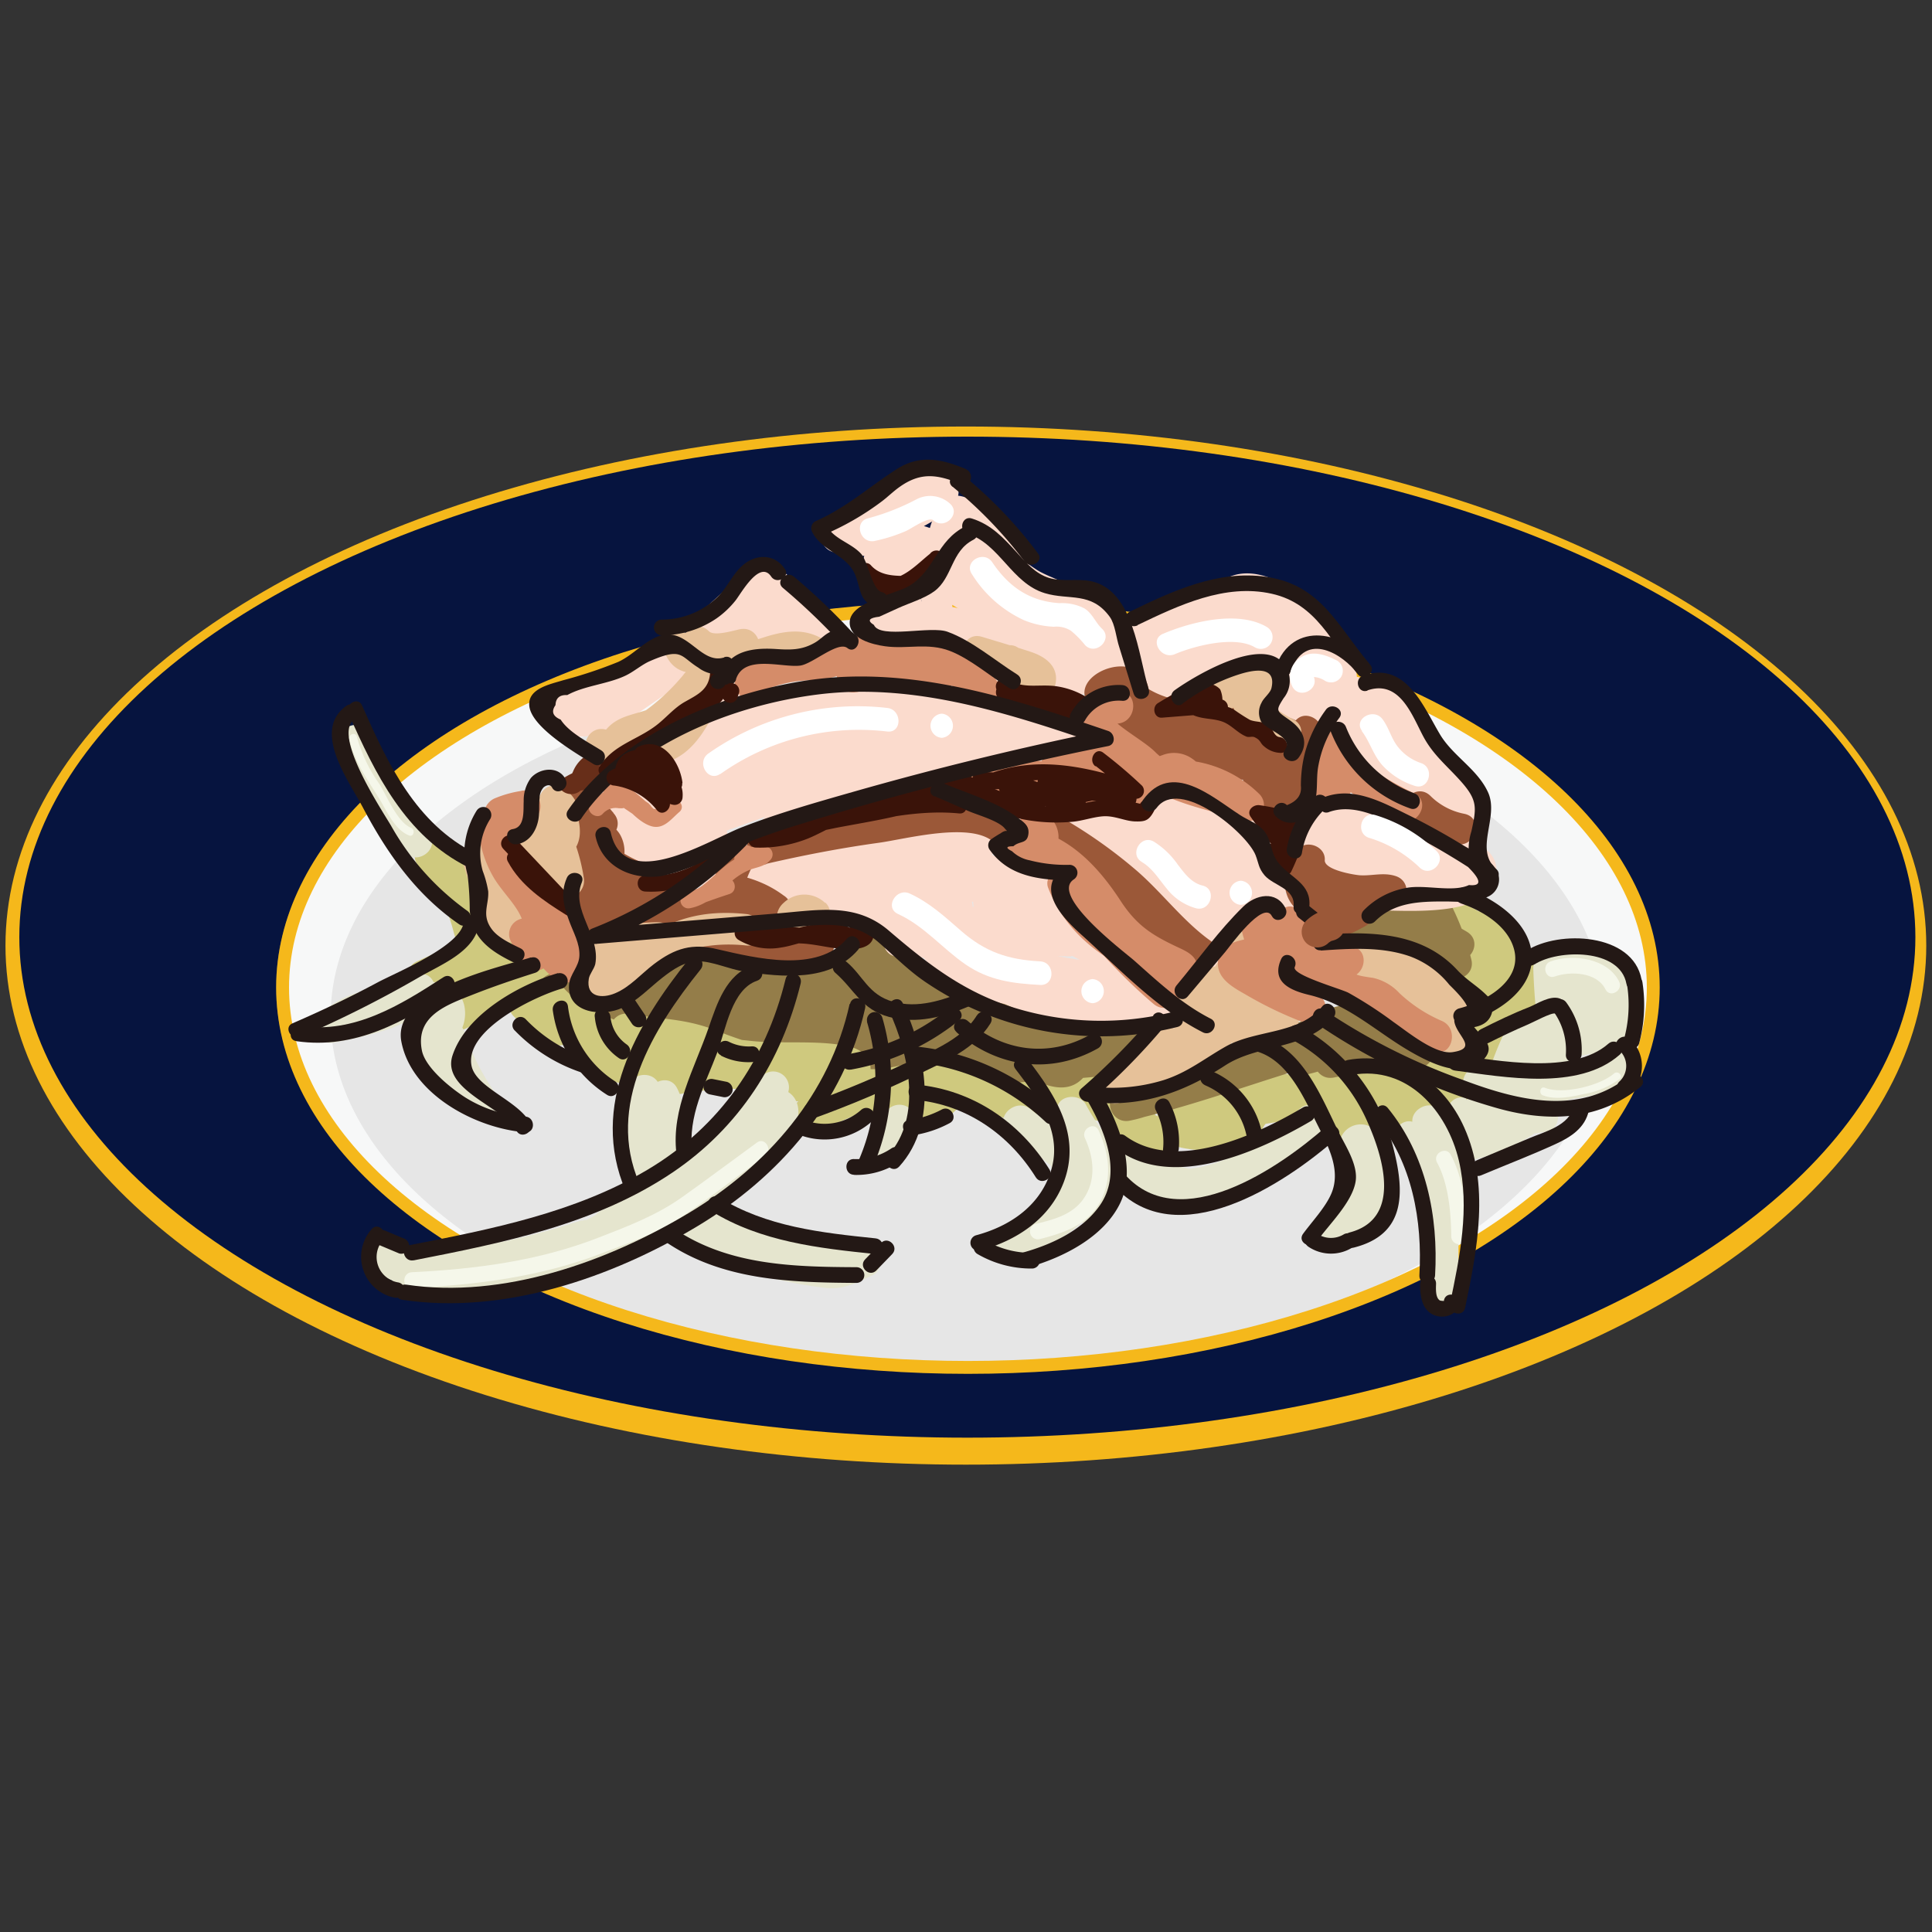 <svg id="圖層_1" data-name="圖層 1" xmlns="http://www.w3.org/2000/svg" viewBox="0 0 300 300"><rect x="0" y="0" width="300" height="300" fill="#333333" stroke="none"/><defs><style>.cls-1{fill:#f5b81b;}.cls-2{fill:#06143f;}.cls-3{fill:#f7f8f8;stroke:#4c4948;}.cls-3,.cls-5{stroke-miterlimit:10;}.cls-4{fill:#e6e6e6;}.cls-5{fill:none;stroke:#f5b81b;stroke-width:2px;}.cls-6{fill:#cfc97e;}.cls-7{fill:#947d49;}.cls-8{fill:#e5e5ce;}.cls-9{fill:#f5f7ea;}.cls-10{fill:#fbdbcd;}.cls-11{fill:#9b5838;}.cls-12{fill:#e6c199;}.cls-13{fill:#d58c69;}.cls-14{fill:#672e19;}.cls-15{fill:#3a1309;}.cls-16{fill:#231815;}.cls-17{fill:#fff;}</style></defs><title>鮪魚03</title><ellipse class="cls-1" cx="149.98" cy="146.83" rx="149.13" ry="80.6"/><ellipse class="cls-2" cx="150.21" cy="145.52" rx="147.21" ry="77.72"/><ellipse class="cls-3" cx="150.24" cy="153.28" rx="106.86" ry="58.69"/><ellipse class="cls-4" cx="150.24" cy="157.89" rx="98.9" ry="54.55"/><ellipse class="cls-5" cx="150.3" cy="153.34" rx="106.42" ry="58.99"/><path class="cls-6" d="M78.41,151.29c.46,4,2.43,7.75,7,6.52a2.49,2.49,0,0,0,1.7-3,31.81,31.81,0,0,1-.66-6.9l-4.55,1.23c.08.11,1.74,3.49,1.24,3.71h2.46l-.66-.41a2.46,2.46,0,0,0-3.67,2.11A9.13,9.13,0,0,0,85.54,162L88,157.76a18.63,18.63,0,0,1-4.83-3.42l-3,3.83c4.31,2.73,10.95,3,13.36,8l2.76-3.59a3.77,3.77,0,0,1-2.81-1.66c-1.84-2-5.43.66-3.83,3,3.72,5.37,9.44,4.16,15,6l1.3-4.71-5.11-1-.65,4.79a52.87,52.87,0,0,0,13.12,0c2.46-.28,3.62-.46,6.1.5a20.45,20.45,0,0,0,4,1.5l.65-4.79a23.79,23.79,0,0,1-6.24-.3l-.65,4.79c4.29-.19,8.42-.31,12.06,2.3l.58-4.46-5.07,2c-2.46,1-2.27,4.73.65,4.79,4.88.11,8.73-4,13.45-3.59l-1.23-4.55-4.54,2.08,2.46,4.21c3.5-2,6.42,2.85,10.18,1.37,1-.39,1.43-1.14,2.13-1.9,1.77-1.92,4.22-2.3,7-1.64l-1.7-1.7q2.08-2-.24-2.3l-1.3,4.71,6.55,2.42c3,1.09,4.22-3.63,1.3-4.71L153,167.25c-3-1.1-4.18,3.58-1.3,4.71s7.46.6,6.24-3.7a2.44,2.44,0,0,0-1.7-1.7,22,22,0,0,0-7.64-.23c-2.33.32-2.55,1.61-4.24,2.57-1.31.74.2,1.5-2.42,0a8.34,8.34,0,0,0-2.55-1.24c-2.28-.49-4.26.46-6.21,1.57-2.78,1.58-.34,5.5,2.46,4.21l4.54-2.08c2.42-1.11.91-4.35-1.23-4.55-5-.46-8.61,3.7-13.45,3.59l.65,4.79,5.07-2a2.48,2.48,0,0,0,.58-4.46c-4.31-3.1-9.4-3.2-14.52-3-2.6.12-3.49,4.28-.65,4.79a30,30,0,0,0,7.54.47c2.57-.17,3.53-4.28.65-4.79-3.69-.65-5.74-2.64-9.73-2.43-5.11.27-9.67.91-14.81.24-2.71-.36-3.34,4.27-.65,4.79l5.11,1a2.44,2.44,0,0,0,1.3-4.71c-3.67-1.18-9.69-.25-12.09-3.72l-3.83,3a9.29,9.29,0,0,0,5,2.91,2.47,2.47,0,0,0,2.76-3.59c-3-6.24-9.82-6.37-15.11-9.71-2.35-1.49-4.93,1.9-3,3.83A22.49,22.49,0,0,0,85.54,162,2.44,2.44,0,0,0,88,157.76l-1.8-3.21-3.67,2.11c6.31,3.93,5.78-7,3.63-10-1.35-1.9-4.52-1.34-4.55,1.23a37.87,37.87,0,0,0,.83,8.2l1.7-3-.86-1.82c-.36-3.08-5.24-3.12-4.88,0Z"/><path class="cls-6" d="M157,171.26c4.11-.35,8.2-.56,12.32-.61l-1.73-4.17a4.12,4.12,0,0,1-3.83.87l1.73,4.17q4.24-.59,1.6-3.12a4.67,4.67,0,0,0-.83,1.34,2.47,2.47,0,0,0,1.46,3.59l8.61,2.26-.58-4.46-.56.4a2.44,2.44,0,0,0-1.21,2.11,3.77,3.77,0,0,0,1.06,2.7c.72.71,1.94.63,2.58,1.25L180,173.5a24.9,24.9,0,0,1-5.11-2c-2.77-1.48-5.2,2.65-2.46,4.21a64.75,64.75,0,0,0,6.07,3.07c2.85,1.26,5.33-2.95,2.46-4.21a64.75,64.75,0,0,1-6.07-3.07l-2.46,4.21a30.63,30.63,0,0,0,6.28,2.53,2.46,2.46,0,0,0,2.37-4.08c-1.06-1-2.15-1-3.32-1.82l1.21,2.11-.09-.79-1.21,2.11.56-.4c1.64-1.16,1.58-3.89-.58-4.46L169,168.63l1.46,3.59c1.1-2.08,3.2-4.81.25-6.65-2.7-1.68-6.68.87-8.69,2.51-1.85,1.52-.1,3.93,1.73,4.17a8.91,8.91,0,0,0,7.28-2.3c1.68-1.38.26-4.19-1.73-4.17-4.12.05-8.22.25-12.32.61-3.11.27-3.13,5.15,0,4.88Z"/><path class="cls-6" d="M185.89,168.79l-4.9,2.26c-2.67,1.23-.66,4.93,1.88,4.46,2.93-.54,5.82-1.18,8.7-1.93L188.82,170,187,171.45c-2.12.8-2.51,4.07,0,4.71l2.05.52V172l-2.79.86c-2.76.85-2,4.51.65,4.79l1.41.15V172.9a43.09,43.09,0,0,0-5.17.53c-2.43.39-2.22,4.17,0,4.71a17.2,17.2,0,0,0,8.74-.23,9.6,9.6,0,0,0,3.07-1.13c1.08-.91,1.16-2.65,2.7-3,3.08-.78,1.75-5.26-1.3-4.71l-2.11-.37.58,4.46c1-.47,3.41-1.73,4.73-1.55l-1.7-1.7c-.56-1.53-2.32-.35-3.34,0-3,1-1.76,5.21,1.3,4.71,2.57-.43,6.29-.84,8.46-2.51,1.42-1.09,1.08-2.32,1.66-3.72l-1.7,1.7c1.76-.63,3.91,4.8,4.27,5.83l4.08-2.37a78.7,78.7,0,0,0-6.87-5.22c-2.35-1.59-4.82,1.88-3,3.83a50.7,50.7,0,0,1,4.92,6c1.79,2.56,6,.12,4.21-2.46a58.82,58.82,0,0,0-5.68-7l-3,3.83a67.3,67.3,0,0,1,5.88,4.46c1.7,1.44,4.95.12,4.08-2.37-1.21-3.48-4.34-10-8.93-9.64-2.3.17-2.47,1.45-3.43,3a2.46,2.46,0,0,0,0,1.3l-.48-.8c-1.63.9-4,1.1-5.83,1.4l1.3,4.71c2.73-.89,8.25-1.87,6.75-6a2.43,2.43,0,0,0-1.7-1.7c-3.06-.42-5.76.71-8.49,2-2.11,1-1.15,3.74.58,4.46a7.55,7.55,0,0,0,4.7.37l-1.3-4.71a7.18,7.18,0,0,0-3.59,2.13,8,8,0,0,1-8.32,2.26v4.71a22.15,22.15,0,0,1,3.87-.36c3.2-.12,3.08-4.56,0-4.88l-1.41-.15.65,4.79,2.79-.86c2.24-.69,2.41-4.09,0-4.71l-2.05-.52v4.71a9,9,0,0,0,4.76-3.69c1.27-1.82-.82-4.08-2.76-3.59-2.88.74-5.78,1.38-8.7,1.93l1.88,4.46,4.9-2.26c2.85-1.32.37-5.53-2.46-4.21Z"/><path class="cls-6" d="M221.38,144.51a6.89,6.89,0,0,1,4.8.68c2,1.25,2.58,4.39-.11,5.21l3.09,2.35c.14-1.32,0-5.11.8-6,2.2-2.26,2.21,3.77.61,4.55l3.59,1.46c-1-3.11-1.72-7.24-4.34-9.45a11.09,11.09,0,0,0-4.45-2c-1.32-.35-2.65-.64-4-.87-2.16-.37-1.78-.74-2.62,1.28l-1.7,1.7c2.48-.4,5.56,3.31,7.19,4.83,2.11,2,5.08,3.35,3.52,6.71a2.47,2.47,0,0,0,2.11,3.67,19.84,19.84,0,0,0,6.87-1.34l-1.88-4.46a19.85,19.85,0,0,1-3.9,2.24l2.76,3.59a8.29,8.29,0,0,1,5.13-4.42l-3-3a7.69,7.69,0,0,1-6.19,4.71c-3.09.56-1.78,5.27,1.3,4.71a12.51,12.51,0,0,0,9.59-8.11c.7-1.73-1.36-3.53-3-3a13.23,13.23,0,0,0-8.05,6.66c-.88,1.67.64,4.47,2.76,3.59a25.7,25.7,0,0,0,5.07-2.73c2.08-1.47.89-5.53-1.88-4.46a14.88,14.88,0,0,1-5.57,1.16L232,157.5c2.38-5.11,1.42-7.69-2.69-11.16-3.38-2.86-7.83-8.63-13-7.63-3.23.63-3,4.39-.49,5.74s6.24.77,9.07,1.85c3.29,1.26,3.54,4.65,4.59,7.79a2.48,2.48,0,0,0,3.59,1.46c4.66-2.26,5.45-12.08,0-14a8.8,8.8,0,0,0-6.77,1.3c-2.28,2-1.67,7.17-2,9.89a2.46,2.46,0,0,0,3.09,2.35c4.58-1.39,8.09-4.93,5.48-9.92-2.44-4.66-7.88-6.29-12.76-5.38-3.08.57-1.78,5.28,1.3,4.71Z"/><path class="cls-6" d="M212.07,168.85l2.37,1.26,2.76-3.59c-1.39-.21-2.73-.46-4.1-.78-2.57-.6-4.49,3.22-1.88,4.46a17.83,17.83,0,0,1,7,5.68c1.06,1.46,4.13,1.73,4.46-.58a19.73,19.73,0,0,0-.2-7.18l-2.35,3.09a4,4,0,0,1,3.26,1.13l.58-4.46-1.84.36,1.3,4.71a9.91,9.91,0,0,0,4.39-3l-3,.38.35.19-1.12-2.76-.06.32,3.59-1.46a17.83,17.83,0,0,1-4.43-2.64l-2.37,4.08c2.67.91,6.95,3.59,9.7,1.91s3.11-5.76,3.79-8.51c.76-3-3.95-4.35-4.71-1.3-.24,1-.48,1.94-.72,2.91,0,.06-.64,3,0,2.59-.66.47-5.83-2-6.72-2.3-2.24-.77-4.25,2.53-2.37,4.08a22.17,22.17,0,0,0,5.41,3.4c1.31.57,3.27.25,3.59-1.46l.06-.32a2.52,2.52,0,0,0-1.12-2.76l-.35-.19a2.5,2.5,0,0,0-3,.38,9.09,9.09,0,0,1-2.23,1.76c-3,.95-1.77,5.31,1.3,4.71l1.84-.36c2.26-.45,2.12-3.34.58-4.46a9.1,9.1,0,0,0-5.72-1.8,2.47,2.47,0,0,0-2.35,3.09A10.36,10.36,0,0,1,218,174l4.46-.58a22.74,22.74,0,0,0-8.79-7.43l-1.88,4.46c1.37.32,2.71.58,4.1.78,1.81.27,4.18-1.66,2.76-3.59a8.3,8.3,0,0,0-6.58-3.67c-3.13-.24-3.12,4.64,0,4.88Z"/><path class="cls-6" d="M74.89,145.07Q69.71,147,64.7,149.31c-2.26,1-1.06,4.57,1.23,4.55A23.34,23.34,0,0,0,78.79,150a2.47,2.47,0,0,0,0-4.21c-.79-.49-2.95-.43-3.4-.85-.23-.21-1.14-4.24-1.47-5.08a35.25,35.25,0,0,0-2-4.64c-.79-1.41-2.35-2.24-3-3.62l-3.34,3.34a5.34,5.34,0,0,1,2.92,2.85c1.32,2.85,5.52.37,4.21-2.46A8.74,8.74,0,0,0,68,130.7,2.46,2.46,0,0,0,64.66,134c.75,1.5,2.17,2.24,3,3.62a31.55,31.55,0,0,1,2.82,7.25c.41,1.3.66,2.77,1.7,3.75,1.25,1.18,2.82.52,4.1,1.31v-4.21A18.53,18.53,0,0,1,65.93,149l1.23,4.55c3-1.37,6-2.62,9-3.75s1.66-5.8-1.3-4.71Z"/><path class="cls-6" d="M74.21,151.64q.54-.25-.08,0a3.68,3.68,0,0,0-.65.21,4.64,4.64,0,0,0-1.57,1,23.78,23.78,0,0,0-2.36,2.92,2.45,2.45,0,0,0,3,3.83,45.18,45.18,0,0,0,4.16-2.26,13.75,13.75,0,0,0,3.56-2.49,2.51,2.51,0,0,0,0-3.45,2.46,2.46,0,0,0-3.45,0,11.7,11.7,0,0,1-3,2c-1.21.72-2.44,1.39-3.71,2l3,3.83a15.7,15.7,0,0,1,2.16-2.77c.64-.41,1.77-.55,2.51-1.29,2.23-2.22-1.22-5.67-3.45-3.45Z"/><path class="cls-7" d="M103.64,150.72a20.3,20.3,0,0,0-4.46,1.46l1.23,2.11,3.22-1.81-1.23-2.11-2.89,1.74L101,154a11.13,11.13,0,0,1,5.07-2.61l-1.38-1.79a11.85,11.85,0,0,1-3.5,4.25c-1.08.84.36,2.74,1.48,1.92a31.22,31.22,0,0,1,5.66-3.32l-1.23-2.11a33.48,33.48,0,0,1-7.51,3.85l.94,2.23c1.8-.84,3.61-1.62,5.47-2.33l-.94-2.23a11.7,11.7,0,0,1-5.41,2.28l.94,2.23a77.79,77.79,0,0,1,7.79-4.62c1.2-.62.35-2.76-.94-2.23l-2.27.93.94,2.23A31.74,31.74,0,0,1,110,151l-.94-2.23-1.55,1.15a1.22,1.22,0,0,0,1.23,2.11l4.3-1.91L111.81,148c-2.63,1.22-5.2,2.52-7.74,3.92-1,.55-.62,2.44.62,2.27l6.69-.9-.32-2.4-7.67,3.16a1.22,1.22,0,0,0,.65,2.35l15.88-3.24-.65-2.35a83.78,83.78,0,0,1-8.61,2.49c-1.53.36-.88,2.68.65,2.35L119,154l-.65-2.35a67.52,67.52,0,0,1-13.84,2l.86,2.08a22.5,22.5,0,0,1,5.19-3.24c1.06-.49.58-2.43-.62-2.27l-1.64.21c-1.51.19-1.61,2.51,0,2.44l6.61-.28-.32-2.4a18.91,18.91,0,0,1-4.3.93c-1.53.2-1.57,2.62,0,2.44l13-1.52-.32-2.4q-6.51,2.32-13.17,4.11a1.22,1.22,0,0,0,.65,2.35l18-4.45-.65-2.35a48.89,48.89,0,0,1-5.64,1.5l.65,2.35A114.23,114.23,0,0,1,134.62,150c1.56-.32.88-2.6-.65-2.35a41.38,41.38,0,0,0-5.66,1.33,1.22,1.22,0,0,0,.65,2.35l5.74-1a1.23,1.23,0,0,0-.32-2.4l-2.06.15.62,2.27c1.55-.73,1.24-.48,2.3-1.82.78-1-.24-2.79-1.48-1.92l-3,2.13c-.87.62-.71,2.42.62,2.27l5.42-.6-.32-2.4-3.08.8c-1.29.34-1.08,2.53.32,2.4l4.09-.4-.62-2.27a11.64,11.64,0,0,1-4.29,1.9l.65,2.35a47.8,47.8,0,0,0,6.7-2.93,1.23,1.23,0,0,0-.29-2.23l-4.49-1.4.54,2,2.08-1.55c1.25-.66.38-2.56-.94-2.23l-1.17.29c-1.31.32-1.07,2.5.32,2.4l1.81-.14L137,145.22a26.66,26.66,0,0,0-1.57,3.62c-.52,1.49,1.84,2.12,2.35.65a14.68,14.68,0,0,1,1.33-3,1.23,1.23,0,0,0-1.05-1.84l-1.81.14.32,2.4,1.17-.29-.94-2.23a6.17,6.17,0,0,0-2.57,1.93,1.23,1.23,0,0,0,.54,2l4.49,1.4-.29-2.23a44,44,0,0,1-6.12,2.68c-1.47.51-.88,2.8.65,2.35a19.2,19.2,0,0,0,4.87-2.14c1-.59.65-2.4-.62-2.27l-4.09.4.32,2.4,3.08-.8c1.29-.33,1.07-2.55-.32-2.4l-5.42.6.62,2.27,3-2.13-1.48-1.92-1.81,1.44a1.23,1.23,0,0,0,.62,2.27l2.06-.15-.32-2.4-5.74,1,.65,2.35a41.38,41.38,0,0,1,5.66-1.33l-.65-2.35a114.23,114.23,0,0,0-11.81,3.08,1.22,1.22,0,0,0,.65,2.35,48.89,48.89,0,0,0,5.64-1.5,1.22,1.22,0,0,0-.65-2.35l-18,4.45.65,2.35q6.67-1.79,13.17-4.11c1.2-.43,1.13-2.57-.32-2.4l-13,1.52v2.44a30.7,30.7,0,0,0,5-1,1.23,1.23,0,0,0-.32-2.4l-6.61.28v2.44l1.64-.21-.62-2.27a26,26,0,0,0-5.68,3.63,1.23,1.23,0,0,0,.86,2.08A70.74,70.74,0,0,0,119,154c1.53-.38.88-2.68-.65-2.35l-7.68,1.66.65,2.35a83.78,83.78,0,0,0,8.61-2.49,1.22,1.22,0,0,0-.65-2.35l-15.88,3.24.65,2.35,7.67-3.16c1.13-.47,1.17-2.6-.32-2.4l-6.69.9.62,2.27c2.54-1.4,5.11-2.7,7.74-3.92,1.43-.66.19-2.74-1.23-2.11l-4.3,1.91,1.23,2.11,1.55-1.15c1-.75.47-2.78-.94-2.23s-3,1.25-4.48,2c-1.22.61-.35,2.76.94,2.23l2.27-.93-.94-2.23a77.79,77.79,0,0,0-7.79,4.62,1.23,1.23,0,0,0,.94,2.23,12.5,12.5,0,0,0,6-2.53c1-.75.47-2.77-.94-2.23-2.05.79-4.06,1.64-6,2.58-1.24.58-.36,2.7.94,2.23a35.84,35.84,0,0,0,8.1-4.1,1.22,1.22,0,0,0-1.23-2.11,31.22,31.22,0,0,0-5.66,3.32l1.48,1.92a12.79,12.79,0,0,0,3.88-4.75,1.24,1.24,0,0,0-1.38-1.79,17.14,17.14,0,0,0-6.15,3.24c-1.09.87.31,2.62,1.48,1.92l2.89-1.74a1.22,1.22,0,0,0-1.23-2.11l-3.22,1.81c-1.4.78-.17,2.73,1.23,2.11a12.59,12.59,0,0,1,3.88-1.21c1.54-.31.89-2.66-.65-2.35Z"/><path class="cls-7" d="M115.09,154c-4.46,1.32-8.79,3-13.11,4.71-2.84,1.15-1.83,5.5,1.3,4.71a153.13,153.13,0,0,1,22.33-4.16l-.65-4.79c-5,1.47-10.14,2.33-15.21,3.45-3.11.68-6.48,1.18-8.91,3.39-1.62,1.48-.3,4.12,1.73,4.17,5.3.13,10.72-1.8,16-2.4l-.65-4.79c-2.81.38-5.49,1.37-8.32,1.59l1.73,4.17c3-3.63,8.85-2.92,12.6-5.61,1.39-1,1.76-3.3,0-4.21a10.16,10.16,0,0,0-5.11-1.09l1.73,4.17c.69-.55,2.57-.43,3.42-.58,2.31-.4,4.59-.92,6.91-1.27l-1.3-4.71c-2.12.85-4.36.76-6.6.93l.65,4.79c3.43-.67,6.9-.88,10.28-1.83,2.55-.72,2.17-5.09-.65-4.79a27.37,27.37,0,0,0-6.3,1.33c-3,1.06-1.76,5.13,1.3,4.71a22.7,22.7,0,0,1,5.94-.45l-1.23-4.55-1.72.92c-2.37.87-2.28,5.15.65,4.79,1.32-.16,2.52-.33,3.83-.57,3.09-.55,1.78-5.24-1.3-4.71l-1,.17,1.3,4.71c1.26-.33,2.49-.72,3.75-1.05L136.09,151a14,14,0,0,1-2.9,1.34l1.3,4.71c2-.82,3.89-1.73,5.81-2.68l-2.46-4.21a30.43,30.43,0,0,0-4.45,2.42c-1.83,1.41-1.39,4.48,1.23,4.55,3,.08,7-1.24,9.73.32l-.49-3.83c-1.45,1.68-6.09.7-7.62-.4v4.21c3.58-2.27,8.73,3.1,12.54.21,1.13-.86,1.83-2.71.49-3.83-2.65-2.23-6.13-2.54-8.78-4.62l-2.37,4.08c4.08,1.26,8.14,2.54,12.12,4.07l1.3-4.71c-4.21-1.37-10.72-3-14.93-.88a2.47,2.47,0,0,0-.88,3.34c2.37,4.25,8.77,4.44,13,4.78,9.54.76,19.07,1.37,28.57,2.57l-.65-4.79c-2.89,1.18-6.25,1.1-9.34,1.54l-11.57,1.68c-6.26.9-12.77.89-18.84,2.8-2.09.66-2.55,4.33,0,4.71,6.54,1,12.93.43,19.48-.15s12.83-.69,19.19-1.72c2.74-.44,2.05-4.84-.65-4.79-14.36.24-28.78,2.06-43.11,2l.65,4.79c6.52-1.6,13.3-.29,19.83-2,2.69-.71,2.09-4.73-.65-4.79-13.89-.31-28.06.38-41.94,1v4.88a123.21,123.21,0,0,0,16.7-2.22c2.76-.58,2-4.73-.65-4.79-6.67-.15-13.27.89-19.92,1l.65,4.79a132.73,132.73,0,0,1,22.81-6.15l-1.3-4.71a51.49,51.49,0,0,0-7.09,2.12,2.44,2.44,0,0,0,1.3,4.71,144.64,144.64,0,0,1,15.09-2.17l-.65-4.79c-3.35,1.36-7.91.84-10.74,3.2-1.63,1.36-.3,4.25,1.73,4.17,5-.21,10-.83,15-1.38l-2.11-3.67c.78-1.1-1.29,0-2,.12-1,.23-2,.41-3,.61a25.12,25.12,0,0,0-5.18,1.42c-2.3,1-1,4.57,1.23,4.55,6.57-.07,12.93-1.76,19.47-2.22l-1.23-4.55c-3.33,1.73-7.09,2.17-10.66,3.18-3,.87-1.76,5.33,1.3,4.71,4.18-.85,8.27-2,12.53-2.42l-.65-4.79c-9.55,1.89-19.26,2.22-29,2.16q-6.7,0-13.41-.22c-2.42-.07-4.83-.16-7.25-.34-1.45-.11-5.49.08-6.57-1.23l.38,3a2.65,2.65,0,0,1,2.07-1.26,2.46,2.46,0,0,0,0-4.71c-2.54-1-5.27-.11-7.91-.09l.65,4.79a97.76,97.76,0,0,1,16.17-2.6l-.65-4.79A28,28,0,0,0,99,155.16c-2.31,1.16-1,4.42,1.23,4.55,3.52.2,6.81-1,10.19-1.83,3.06-.74,1.76-5.4-1.3-4.71a10,10,0,0,1-3.61.52l1.23,4.55,2-1c2.13-.78,2.5-4.08,0-4.71a8,8,0,0,0-3-.31,2.45,2.45,0,0,0-.65,4.79c6,1.86,12.49,1.84,18.73,2.6,6.77.82,13.55.21,20.26,1,6.16.68,10.79,4.23,16.09,6.88,3.17,1.59,6.51,2.39,8.68-1,1.71-2.64-2.51-5.09-4.21-2.46-.21.33-8.82-4.76-9.86-5.17-4.76-1.87-8.93-3.26-14.08-3.29a138.62,138.62,0,0,1-15.93-.72c-6.1-.72-12.48-.72-18.37-2.54l-.65,4.79,1.74.13v-4.71a14.3,14.3,0,0,0-3.17,1.5c-2.22,1.37-1.07,4.27,1.23,4.55a14.07,14.07,0,0,0,4.91-.7l-1.3-4.71c-2.94.71-5.83,1.83-8.89,1.66l1.23,4.55c2.06-1,4.41-1.27,6.65-1.68,2.69-.49,2.09-5-.65-4.79A103.09,103.09,0,0,0,90,155.67c-2.68.67-2.1,4.81.65,4.79,2.11,0,4.6-.88,6.61-.09v-4.71a8.53,8.53,0,0,0-5,3.5,2.5,2.5,0,0,0,.38,3c2.24,2.74,6.81,2.41,10,2.66,5.68.44,11.39.45,17.08.52,11.34.15,22.69-.1,33.85-2.3,2.67-.53,2.1-5-.65-4.79-4.7.42-9.22,1.66-13.83,2.6l1.3,4.71c4-1.14,8.08-1.74,11.82-3.68,2.1-1.09,1.18-4.72-1.23-4.55-6.53.46-12.91,2.15-19.47,2.22l1.23,4.55c3.54-1.54,9.55-.42,12-3.9a2.45,2.45,0,0,0-2.11-3.67c-5,.55-10,1.17-15,1.38l1.73,4.17c.57-.48,2.53-.43,3.21-.55a25.54,25.54,0,0,0,5.37-1.4c2.3-.93,2.35-5.07-.65-4.79a157.12,157.12,0,0,0-16.39,2.35l1.3,4.71a51.45,51.45,0,0,1,7.09-2.12c3.1-.62,1.76-5.24-1.3-4.71a132.71,132.71,0,0,0-22.81,6.15c-2.44.91-2.27,4.86.65,4.79,6.66-.16,13.25-1.2,19.92-1l-.65-4.79a115.74,115.74,0,0,1-15.41,2c-3.11.21-3.16,5,0,4.88,13.88-.59,28.06-1.28,41.94-1l-.65-4.79c-6.5,1.72-13.29.42-19.83,2-2.69.66-2.09,4.79.65,4.79,14.33,0,28.75-1.79,43.11-2l-.65-4.79c-5.92,1-11.93,1-17.89,1.54s-12.12,1.22-18.19.33v4.71c6.05-1.9,12.59-1.89,18.84-2.8L167.76,164c3.5-.5,6.93-.31,10.23-1.67a2.45,2.45,0,0,0-.65-4.79c-8-1-16-1.68-24-2.25-3.05-.22-11.71.36-13.41-2.68l-.88,3.34c2.76-1.38,8.49.5,11.16,1.37,3,1,4.17-3.6,1.3-4.71-4-1.54-8-2.81-12.12-4.07-2.2-.68-4.34,2.54-2.37,4.08,2.67,2.09,6.23,2.48,8.78,4.62l.49-3.83c-1.23.94-5-.79-6.56-1-2.11-.32-4.14-.35-6,.82a2.48,2.48,0,0,0,0,4.21c3.27,2.38,10.67,3,13.53-.36a2.48,2.48,0,0,0-.49-3.83c-3.88-2.19-8-.87-12.2-1l1.23,4.55a30.43,30.43,0,0,1,4.45-2.42c2.79-1.5.33-5.59-2.46-4.21-1.54.76-3.06,1.53-4.65,2.19-2.83,1.17-1.69,5.82,1.3,4.71a15.7,15.7,0,0,0,5.05-2.6c1.94-1.64-.15-4.66-2.37-4.08-1.26.33-2.49.72-3.75,1.05-3.08.82-1.75,5.24,1.3,4.71l1-.17-1.3-4.71-2.53.39.65,4.79a11,11,0,0,0,2.89-1.42c2.13-1.43,1.14-4.26-1.23-4.55s-4.81.28-7.24.62l1.3,4.71a21.25,21.25,0,0,1,5-1.15l-.65-4.79c-3.37.95-6.85,1.16-10.28,1.83-2.68.52-2.1,5,.65,4.79s5.37-.1,7.9-1.11a2.44,2.44,0,0,0-1.3-4.71c-3.7.55-9.42.66-12.48,3.1-1.74,1.38-.21,4.14,1.73,4.17a4.53,4.53,0,0,1,2.65.43v-4.21c-4.23,3-10.06,2-13.58,6.37-1.2,1.47-.59,4.35,1.73,4.17,3.29-.26,6.37-1.32,9.62-1.77,2.7-.37,2.09-5.1-.65-4.79-5.22.59-10.81,2.52-16,2.4l1.73,4.17c1.95-1.78,5.77-1.91,8.24-2.46,4.57-1,9.22-1.79,13.72-3.12,2.53-.75,2.19-5.08-.65-4.79A161.87,161.87,0,0,0,102,158.66l1.3,4.71c4.31-1.75,8.64-3.39,13.11-4.71,3-.89,1.73-5.6-1.3-4.71Z"/><path class="cls-7" d="M209.73,163a5.33,5.33,0,0,1,2.26-2.61c1.87-1.28,1.35-4.65-1.23-4.55a14.57,14.57,0,0,0-5.94,1.46c-2.59,1.19-.71,5.09,1.88,4.46l1.09-.26L205.91,157a16.44,16.44,0,0,1-4.27,1.75l1.88,4.46a26.56,26.56,0,0,1,5-1.54l-1.3-4.71c-5.94,2.4-11.85,5.07-18.09,6.63-5.26,1.31-9.86,4.68-15.07,5.69l1.3,4.71c13.49-3.05,26.23-8.68,39.82-11.36l-1.3-4.71q-8.21,2.46-16.57,4.3l1.3,4.71a53.26,53.26,0,0,1,10.73-2.61l-.65-4.79q-4.56,1-9.05,2.28c-3,.85-1.76,5.45,1.3,4.71a53.42,53.42,0,0,1,6.24-1.18l-.65-4.79a32,32,0,0,1-5.33,1.67l2.37,4.08c3.18-2.71,9.32-2.4,8-8.12l-3,3a55.59,55.59,0,0,1,6.25,2.05v-4.71l-2.54.55c-2.25.49-2.41,4.35,0,4.71l2.47.37.65-4.79-2,.26c-2.05.27-3.75,3.43-1.23,4.55l1.19.53.58-4.46-7.63,1.08c-2.76.39-2,4.82.65,4.79l5.17-.06-.65-4.79-5.67,1.35c-3.08.73-1.76,5.31,1.3,4.71a81.92,81.92,0,0,1,13.09-1.52c3.13-.11,3.15-5,0-4.88a90.39,90.39,0,0,0-14.38,1.69l1.3,4.71,5.67-1.35c2.69-.64,2.1-4.82-.65-4.79l-5.17.06.65,4.79,7.63-1.08c2-.29,2.43-3.64.58-4.46l-1.19-.53-1.23,4.55,2-.26c2.42-.32,3.66-4.35.65-4.79l-2.47-.37v4.71l2.54-.55c2.59-.56,2-3.9,0-4.71a55.59,55.59,0,0,0-6.25-2.05,2.47,2.47,0,0,0-3,3c-.24-1-6.37,3.05-6.74,3.37-2,1.69.18,4.56,2.37,4.08a32,32,0,0,0,5.33-1.67c2.27-.93,2.35-5.16-.65-4.79a65.05,65.05,0,0,0-7.54,1.35l1.3,4.71q4.5-1.27,9.05-2.28c2.63-.58,2.11-5.15-.65-4.79a59.41,59.41,0,0,0-12,2.78,2.44,2.44,0,0,0,1.3,4.71q8.37-1.83,16.57-4.3c3-.91,1.76-5.31-1.3-4.71-13.58,2.68-26.33,8.31-39.82,11.36-3.08.7-1.76,5.3,1.3,4.71,5.3-1,9.78-4.37,15.07-5.69,6.24-1.56,12.14-4.23,18.09-6.63,2.86-1.15,1.84-5.39-1.3-4.71a33.48,33.48,0,0,0-6.15,2c-2.6,1.11-.72,5.14,1.88,4.46a21.1,21.1,0,0,0,5.44-2.25c2.42-1.41.79-5.11-1.88-4.46l-1.09.26,1.88,4.46,3.48-.79-1.23-4.55a11.78,11.78,0,0,0-4,4.37c-1.49,2.77,2.72,5.23,4.21,2.46Z"/><path class="cls-7" d="M212.11,147.26a44.19,44.19,0,0,0,7.93-3.77l-3-3.83L215.63,141c-2,1.8.2,4.42,2.37,4.08a37.2,37.2,0,0,1,4.27-.39l-.65-4.79a16.46,16.46,0,0,0-3.44,1.46,2.47,2.47,0,0,0-.49,3.83,18.82,18.82,0,0,0,3.37,2.84c2.63,1.77,5-2.42,2.46-4.21a27.11,27.11,0,0,0-2.75-1.72l-1.88,4.46,1.1.66,1.23-4.55a13.25,13.25,0,0,1-4-.26l-1.3,4.71,9.94,2c2.63.52,4.37-3,1.88-4.46l-4.5-2.65c-2-1.17-4.81,1.28-3.34,3.34a13.22,13.22,0,0,0,4.14,3.89c2.23,1.33,4.34-1.24,3.34-3.34-1.16-2.44-2.26-4.91-3.27-7.42l-4.46,1.88a35.31,35.31,0,0,1,4.11,9.94c.75,3,5.46,1.76,4.71-1.3a39.77,39.77,0,0,0-4.6-11.11c-1.37-2.27-5.53-.77-4.46,1.88q1.76,4.35,3.76,8.59l3.34-3.34a7.39,7.39,0,0,1-2.39-2.14l-3.34,3.34,4.5,2.65,1.88-4.46-9.94-2c-3.06-.61-4.38,4-1.3,4.71a17.8,17.8,0,0,0,5.27.43,2.46,2.46,0,0,0,1.23-4.55,8.91,8.91,0,0,0-2.27-1.15c-2.6-1-4.27,3.15-1.88,4.46a27.11,27.11,0,0,1,2.75,1.72l2.46-4.21a12.88,12.88,0,0,1-2.38-2.08l-.49,3.83a6.53,6.53,0,0,1,2.27-1c2.56-.77,2.18-4.91-.65-4.79a48.64,48.64,0,0,0-5.57.56l2.37,4.08,1.46-1.32c2.07-1.86-.6-5.26-3-3.83a37.62,37.62,0,0,1-6.77,3.28c-2.93,1.06-1.67,5.78,1.3,4.71Z"/><path class="cls-7" d="M84.72,155.65l.31.19q-.38-.3-.07,0c.16.19.34.37.5.56-.38-.45,0,0,.07.11l.45.61a6.13,6.13,0,0,0,3.14,2.4,2.47,2.47,0,0,0,3-1.7,2.49,2.49,0,0,0-1.7-3q-.39-.13.09.05l-.3-.19c.48.29.08,0,0-.09l-.24-.28.09.12-.39-.54a8.06,8.06,0,0,0-2.45-2.43,2.44,2.44,0,0,0-2.46,4.21Z"/><path class="cls-6" d="M83.95,156.73c3.92,4.65,10.89,6.06,16,9.06l1.23-4.55a14,14,0,0,1-6.73-1.9c-2.76-1.49-5.23,2.71-2.46,4.21,10,5.44,21.25,6.19,32.43,5.21,2.52-.22,3.57-4.3.65-4.79a69.54,69.54,0,0,1-14-4c-4.56-1.79-8.41-1.72-13.12-2.47A2.45,2.45,0,0,0,96.07,162c4.52,3.17,11.68,3.31,17,4,2.85.39,5.72.72,8.59.88,1.71.1,3.42.09,5.14.12h1.59q2.93.92,1.56-2.61c-2.58-1-4.28,3.17-1.88,4.46A15.83,15.83,0,0,0,138,171c2.11-.28,4.07-1.14,6.16-1.49,2.82-.48,5,.31,7.54,1.38,2.89,1.21,4.16-3.51,1.3-4.71s-5.5-2-8.59-1.64c-5,.64-8.82,2.89-13.85.18l-1.88,4.46c6.08,2.42,9.53-5.36,2.9-6.74-4.84-1-10.25-.27-15.19-.83-5.24-.59-13.44-.71-17.82-3.79l-1.88,4.46c4.65.74,8.65.72,13.12,2.47a69.6,69.6,0,0,0,14,4l.65-4.79c-10.29.91-20.71.49-30-4.54L92,163.57a20.7,20.7,0,0,0,9.19,2.56c2.47.13,3.25-3.37,1.23-4.55-4.58-2.68-11.58-4.22-15-8.3-2-2.4-5.47,1.06-3.45,3.45Z"/><path class="cls-8" d="M66.71,129.5c-1.51-2.44-3.55-4.42-5.24-6.72a28.8,28.8,0,0,1-3.81-8.52c-1-3-5.67-1.71-4.71,1.3a37.46,37.46,0,0,0,3.61,8.67c1.74,2.76,4.22,5,5.94,7.73s5.87.22,4.21-2.46Z"/><path class="cls-8" d="M64.63,151.55C59,153.92,54,153.11,49.49,157.79a2.46,2.46,0,0,0,2.37,4.08,65.32,65.32,0,0,0,9-2.24,29.12,29.12,0,0,1,3.94-1.46c.88-.14,3.31-.73,1.26,1.07l2.37-.63.79.3c-.09-2.64-4.2-3.45-4.79-.65-1.44,6.79,4.12,10.93,8.89,14.81,2,1.59,5.58-.51,3.83-3a35.51,35.51,0,0,1-5-9.78c-1-3-5.69-1.7-4.71,1.3a39.89,39.89,0,0,0,5.51,10.95l3.83-3c-2.64-2.15-8.48-6.06-7.63-10.06l-4.79-.65c.26,7.58,8.71,3.67,7.79-2.38-.41-2.7-3-4.14-5.56-3.94s-4.74,1.58-7,2.34a65.25,65.25,0,0,1-9,2.24l2.37,4.08c3.48-3.62,8.51-3.11,13-5,2.86-1.19,1.6-5.92-1.3-4.71Z"/><path class="cls-8" d="M97.69,170a36.05,36.05,0,0,1,1.83,7.68l4.55-1.23a54.62,54.62,0,0,1-3-6c-1.08-2.56-5.24-.73-4.46,1.88a26.67,26.67,0,0,1,1.18,6.53l4.55-1.23a20.8,20.8,0,0,1-1.79-4.37,2.45,2.45,0,0,0-4.79.65c-.22,3.26.07,6.13,2.48,8.49,1.22,1.2,3.73.78,4.08-1.08a57.58,57.58,0,0,1,3-10.57l-4.46.58c1.23,2.38,0,6-.29,8.52a41.79,41.79,0,0,0-.14,7.38l4.17-1.73a11.1,11.1,0,0,1-2.88-3c-1.8-2.51-6-.19-4.21,2.46a31.33,31.33,0,0,0,6.75,7.44c1.87,1.48,4.64.15,4.08-2.37-.78-3.52-3.37-6.64-3.51-10.25L100.3,181a49,49,0,0,0,9.92,10.57l2.37-4.08c-2.29-.43-4.54-.95-6.79-1.55-1.62-.44-3.75,1.21-3,3,2.27,5.44,10.07,7.67,15.32,9.05a65,65,0,0,0,10.09,2c2.87.28,4.77-.78,7.32-2,1.55-.75,1.64-3.49,0-4.21-3.45-1.52-6.57-1.16-10.27-1.34a30.85,30.85,0,0,1-13.92-4.19c-2.74-1.55-5.2,2.66-2.46,4.21a36.2,36.2,0,0,0,11,4.22c4.14.8,9.38-.38,13.21,1.31v-4.21c-4.31,2.09-8.33.89-12.87-.24-3.15-.79-11.27-2.44-12.69-5.84l-3,3c2.25.61,4.5,1.12,6.79,1.55,2.11.4,4.49-2.42,2.37-4.08a44.8,44.8,0,0,1-9.16-9.58c-1.3-1.85-4.65-1.37-4.55,1.23.16,4.28,2.77,7.48,3.68,11.55l4.08-2.37a27.51,27.51,0,0,1-6-6.45l-4.21,2.46a19.75,19.75,0,0,0,3.64,4c1.49,1.23,4.31.57,4.17-1.73-.37-6,2.63-12.83-.23-18.36-1.06-2-3.75-1.21-4.46.58a57.58,57.58,0,0,0-3,10.57l4.08-1.08c-1.44-1.42-1.16-3.31-1-5l-4.79.65A41,41,0,0,0,98.13,180c1.07,2.15,4.69,1.15,4.55-1.23a33.62,33.62,0,0,0-1.35-7.83l-4.46,1.88a54.62,54.62,0,0,0,3,6c1.13,2,4.85,1.27,4.55-1.23a42.07,42.07,0,0,0-2-9c-1-2.95-5.74-1.68-4.71,1.3Z"/><path class="cls-8" d="M58.39,193.91c-2.21,4.68,4.67,5.55,7.6,6.42l1.3-4.71a18.54,18.54,0,0,0-4.22-.34c-1.69,0-3.26,2.11-2.11,3.67,2.59,3.5,7.85,2.21,11.67,1.89,4.48-.38,9.89-.69,13.13-4.17a2.46,2.46,0,0,0-2.37-4.08,51.19,51.19,0,0,1-15.91,1.29v4.88c8.35,0,16.25-2.17,24.19-4.56l-1.3-4.71c-3.45,1-6.82,2.25-10.15,3.62-2.34,1-2.35,4.93.65,4.79l9.25-.41-.65-4.79-5.4,1.23,1.3,4.71a52.4,52.4,0,0,0,18-11.31c2.32-2.17-1.1-5.48-3.45-3.45a23.92,23.92,0,0,1-6.5,4.07c-2.26,1-2.37,5.1.65,4.79l7.14-.72L100,187.47a19.72,19.72,0,0,1-11.74,3.83l1.23,4.55c6-3.48,12.9-6.66,18.25-11.12,2.43-2,3.83-4.65,5.89-7a58.51,58.51,0,0,1,8.18-7.27l-4.08-2.37c-.53,2.8-2.2,4.68-4.13,6.64l3.45,3.45c.75-.83,2.85-4.08,4-4.16l-2.11-1.21c.49.69-9.14,5.66-10,6.2a62.5,62.5,0,0,0-8.64,6.48c-2.36,2.08,1.1,5.52,3.45,3.45a36.76,36.76,0,0,1,10.43-6.52l-2.76-3.59a8,8,0,0,1-4.66,4.08l2.37,4.08,7.35-6-4.08-1.08,0,1.43c-.89,3,3.81,4.31,4.71,1.3a5.18,5.18,0,0,0,0-4,2.48,2.48,0,0,0-4.08-1.08l-7.35,6c-1.89,1.54.14,4.84,2.37,4.08a12.68,12.68,0,0,0,7.58-6.32c.89-1.68-.65-4.45-2.76-3.59a44,44,0,0,0-12.59,7.78l3.45,3.45a58,58,0,0,1,11.74-8c2.9-1.51,7-3.35,8.23-6.7.69-1.9.12-4.32-2-5-3.45-1.18-6.28,3.48-8.1,5.5-2.09,2.32,1.23,5.7,3.45,3.45,2.57-2.61,4.69-5.12,5.39-8.79a2.46,2.46,0,0,0-4.08-2.37,65.24,65.24,0,0,0-7.62,6.64c-2.13,2.29-3.64,5.18-6,7.2-5.11,4.37-11.9,7.44-17.7,10.8a2.46,2.46,0,0,0,1.23,4.55,24.46,24.46,0,0,0,14.2-4.5c1.77-1.24,1.41-4.81-1.23-4.55l-7.14.72.65,4.79a31.74,31.74,0,0,0,8.66-5.32l-3.45-3.45a46.41,46.41,0,0,1-15.84,10.05,2.44,2.44,0,0,0,1.3,4.71l5.4-1.23c2.67-.61,2.11-4.92-.65-4.79l-9.25.41.65,4.79c3.33-1.37,6.7-2.57,10.15-3.62,3-.91,1.72-5.62-1.3-4.71-7.51,2.26-15,4.38-22.89,4.39-3.17,0-3.1,4.66,0,4.88a55.63,55.63,0,0,0,17.21-1.46l-2.37-4.08c-2.22,2.38-6.7,2.48-9.68,2.74-1.09.1-7.19.88-7.46.53l-2.11,3.67,2.92.17c3,.5,4.38-3.8,1.3-4.71-.36-.11-4.64-1-4.87-1.3v2.46l.19-.41c1.33-2.83-2.87-5.31-4.21-2.46Z"/><path class="cls-8" d="M137.57,172.72a12.2,12.2,0,0,0-2.08,4.27,2.44,2.44,0,1,0,4.71,1.3c.09-.32.19-.62.29-.93s.12-.3,0-.09l.21-.44a10.55,10.55,0,0,1,1.05-1.64,2.45,2.45,0,0,0-.88-3.34,2.52,2.52,0,0,0-3.34.88Z"/><path class="cls-8" d="M156.6,175.71l6.58,5.29a2.48,2.48,0,0,0,4.08-1.08,38.81,38.81,0,0,0,1.58-6.54l-4.46.58a37,37,0,0,0,5.63,7.77,2.47,2.47,0,0,0,4.17-1.73l.07-2.49-4.79.65c.62,3-1.22,5.3-3,7.48h3.45a7.87,7.87,0,0,1-1.8-5.17l-4.79.65a4.87,4.87,0,0,1-.18,4l4.71,1.3a12.64,12.64,0,0,1,1.44-4.45l-2.11,1.21c-.68-.07-3.4,3.11-4.25,3.88a12.59,12.59,0,0,1-3.5,2.21,14.37,14.37,0,0,0-4.2,2.4c-1.73,1.55.09,5,2.37,4.08,4.22-1.75,8.27-3.56,11.39-7,2.1-2.32-1.34-5.79-3.45-3.45-2.54,2.81-5.79,4.32-9.24,5.75l2.37,4.08c1.78-1.59,4.55-2.05,6.49-3.56a17.94,17.94,0,0,0,4.89-5.36c1.6-3.07,1.06-7.49-2.87-7.9a2.44,2.44,0,0,0-2.11,1.21,16,16,0,0,0-1.94,5.62,2.44,2.44,0,0,0,4.71,1.3,10.87,10.87,0,0,0,.18-6.59c-.69-2.64-4.85-2.13-4.79.65a13.48,13.48,0,0,0,3.23,8.62,2.44,2.44,0,0,0,3.45,0c3-3.74,5.24-7.3,4.23-12.23-.57-2.77-4.72-2-4.79.65L169.3,180l4.17-1.73a32,32,0,0,1-4.87-6.78c-.93-1.71-4.14-1.54-4.46.58a38.81,38.81,0,0,1-1.58,6.54l4.08-1.08-6.58-5.29c-2.43-1.95-5.9,1.48-3.45,3.45Z"/><path class="cls-8" d="M173.14,182.85a17.84,17.84,0,0,0,10.48,3.33c2.7,0,3.38-4.19.65-4.79l-6.5-1.44c-2.65-.59-4.33,3-1.88,4.46,9.46,5.63,22.47-1.93,29.25-8.67,2.23-2.22-1.22-5.67-3.45-3.45-5.06,5-16,12.27-23.34,7.91l-1.88,4.46,6.5,1.44.65-4.79a13.43,13.43,0,0,1-8-2.67c-2.57-1.82-5,2.41-2.46,4.21Z"/><path class="cls-8" d="M206.89,179.86c.43,1.29,1.83,3.9,1.61,5.3s-1.91,2.51-2.88,3.15c-1.39.92-1.78,3.4,0,4.21,3,1.4,8.49-1,10.28-3.74a5.49,5.49,0,0,0,.39-5.52,13.56,13.56,0,0,0-1.76-2.61c-.32-.42-.65-.82-1-1.25-.72-1-.24-.85-1.22-.34l-1.88.25q.68.61.35-.28c-.56,3.07,4.14,4.39,4.71,1.3a4.81,4.81,0,0,0-2.67-5.37A3.34,3.34,0,0,0,208,177.4c-.48,2.42,1.28,4.35,2.64,6.11,1.13,1.46,2.09,2.34,0,3.45a15.55,15.55,0,0,1-3.91,1.34l1.88.25-.51-.23v4.21a12.2,12.2,0,0,0,4.86-5.39c1.13-2.86-.43-5.84-1.34-8.57-1-3-5.7-1.69-4.71,1.3Z"/><path class="cls-8" d="M217,178.4c3.2,4,6.05,8.24,5.2,13.62-.47,3-1.26,5.45-.25,8.46.82,2.45,5.08,2.24,4.79-.65-.58-5.77-.06-11.28.09-17a14.79,14.79,0,0,0-3.31-10.46c-1.53-1.84-4.94.13-4.08,2.37a94.77,94.77,0,0,1,4.48,15.63c.6,3.08,5.31,1.78,4.71-1.3a94.77,94.77,0,0,0-4.48-15.63L220,175.78c2.85,3.43,1.76,8.13,1.51,12.18a73,73,0,0,0,.28,11.87l4.79-.65c-1.4-4.18,1.32-8.9.1-13.43-1.1-4.11-3.69-7.53-6.3-10.8-2-2.45-5.39,1-3.45,3.45Z"/><path class="cls-8" d="M228.89,170.44a27,27,0,0,0,11.8,1c4.23-.63,8-2.6,12-3.93l-2.37-4.08c-1.83,2.18-7.63,2.48-10.23,2.83-3.1.42-1.78,5.12,1.3,4.71,3.83-.51,9.7-.89,12.39-4.09,1.44-1.72.13-4.91-2.37-4.08-7.42,2.46-13.25,5.33-21.24,3-3-.9-4.31,3.81-1.3,4.71Z"/><path class="cls-8" d="M228.13,180.21a29,29,0,0,0,6.1-1.93,24.35,24.35,0,0,0,2.91-1.55,11.58,11.58,0,0,0,1.37-.92q1.82-.88-1.09-1.26l1.46-3.59c-.64.11-6.18.35-6.35.88l-4.46.58-.41-1.89c-2.39-.8-4,2.4-2.37,4.08,7.52,7.79,11.07-8.73,12.8-12.51l-4.46-.58c.51,1.39,1.08,2.74,1.72,4.08.92,1.93,4,1.35,4.46-.58.42-1.63.89-3.2,1.44-4.79l-4.46.58a14.34,14.34,0,0,1,2.58,5.67l4.71-1.3-.52-2.87-4.79.65.83,2a2.44,2.44,0,0,0,4.71-1.3,95.22,95.22,0,0,1-1.3-13.14l-4.17,1.73,1.55,1.25a2.48,2.48,0,0,0,3.83-.49l.95-1.71-3.34.88.82,1,4.46-.58c-.15-.33-1.38,6.74-1.45,7.06l4.08-1.08-4-4.61c-1.65-1.9-4.68.13-4.08,2.37l1.56,5.81c.7,2.59,5,2.16,4.79-.65-.11-1.69-1.69-8.69,2-8.61l-.65-4.79a22.12,22.12,0,0,0-2.63.66l-1.46,3.59,3.25,2.06a8.71,8.71,0,0,1,.12,3.51A14.86,14.86,0,0,1,247,163.4c-1.35,2.82,2.86,5.3,4.21,2.46,2-4.26,3.53-9.82,1.36-14.36a6.94,6.94,0,0,0-8.66-3.87,2.47,2.47,0,0,0-1.46,3.59c1.75,3,5.19,2.23,8.14,1.58,2.75-.6,2-4.74-.65-4.79-7.8-.16-7.21,8-6.85,13.49l4.79-.65L246.34,155l-4.08,2.37,4,4.61a2.46,2.46,0,0,0,4.08-1.08c.79-3.53,1.75-10.54-2.93-12-4-1.24-5.94,3-4.54,6.11.82,1.84,4.15,1.43,4.46-.58.45-2.91-.33-5.15-3.06-6.52a2.49,2.49,0,0,0-3.34.88l-.95,1.71,3.83-.49-1.55-1.25c-1.53-1.24-4.24-.57-4.17,1.73A105,105,0,0,0,239.59,165l4.71-1.3-.83-2c-.94-2.28-5.12-2.36-4.79.65a29.56,29.56,0,0,0,.69,4.17c.72,3.06,5.38,1.76,4.71-1.3a17.51,17.51,0,0,0-3.07-6.84,2.48,2.48,0,0,0-4.46.58c-.55,1.59-1,3.16-1.44,4.79l4.46-.58a20.65,20.65,0,0,1-1.23-2.91c-.65-1.75-3.51-2.67-4.46-.58-.81,1.77-1.59,3.54-2.23,5.38-.08.22-2.09,7-2.9,6.14l-2.37,4.08c3.78,1.26,8-.93,5.93-5.28-1-2-3.87-1.28-4.46.58-2.37,7.44,8.4,5.81,12.35,5.13,1.69-.29,2.05-2.3,1.46-3.59a3,3,0,0,0-3.73-1.57c-1.43.33-2.68,1.73-3.93,2.44a23.89,23.89,0,0,1-7.14,2.55c-3.07.64-1.77,5.35,1.3,4.71Z"/><path class="cls-9" d="M64,200c10.08-.49,20.08-1.75,29.52-5.42,4.08-1.58,8.38-3,12-5.41,4.53-3,8.86-6.44,13.27-9.66,1.26-.92,0-3-1.23-2.11-3.84,2.8-7.65,5.65-11.52,8.41-4.08,2.92-8.55,4.6-13.21,6.41-9.27,3.59-19,4.85-28.88,5.33-1.56.08-1.57,2.52,0,2.44Z"/><path class="cls-9" d="M223.15,180.53c1.77,3.23,2.17,7.84,2.2,11.45a1.22,1.22,0,0,0,2.44,0c0-4.11-.53-9-2.53-12.68-.75-1.38-2.86-.15-2.11,1.23Z"/><path class="cls-10" d="M134.93,86.72A11.26,11.26,0,0,0,139,91.35c2.26,1.58,5-2,3-3.83a13.23,13.23,0,0,0-4.86-2.83c-2-.69-3.85,1.83-2.76,3.59,1.33,2.12,3.69,4.8,4.38,7.24l.63-2.37q-1.61.93-3.3,1.71c-2.28,1.12-1,4.48,1.23,4.55s4.69-.54,7.08-.59c3.45-.07,5.67,1.71,8.57,3.24a67.76,67.76,0,0,0,12.92,4.72l-1.7-3-.26,1a2.46,2.46,0,0,0,1.7,3c2.57.49,5-.38,6-3,1.44-3.68-1.54-6.52-2.69-9.76l-4.08,2.37c1.68,1.48,5.74,2.77,6.09,5.13l4.46-1.88c-1.35-2.36-2.76-6.74-5.3-8.17s-7.31.3-10.17.18c-5.26-.21-7.32-2.58-9.44-7.15-.12-.26-1.5-3.1-1.43-2.12,0-.17.9-2.83,1-3.27l-1.7,1.7c1.06-.28,6.13,6.59,6.57,7.19,1.85,2.49,6.09.06,4.21-2.46-2.51-3.38-7.13-10.76-12.09-9.44a2.4,2.4,0,0,0-1.7,1.7c-.37,2.18-1.73,3.73-.91,5.92,1,2.8,3,6.89,5.23,9A14.22,14.22,0,0,0,158,97.38c2.56.27,5-.38,7.52-.28s2.09,0,3.35,2c.79,1.29,1.51,2.65,2.26,4,1.47,2.58,4.84.69,4.46-1.88-.64-4.36-4.49-4.76-7.34-7.28-1.68-1.48-5-.09-4.08,2.37.26.75,2.74,6.74,2.72,6.74l1.7,3,.26-1a2.48,2.48,0,0,0-1.7-3,78.68,78.68,0,0,1-15.77-6.59c-4.79-2.56-9-.8-14.1-.95l1.23,4.55a18,18,0,0,0,4.28-2.47,2.42,2.42,0,0,0,.63-2.37c-.84-3-3.25-5.82-4.87-8.41l-2.76,3.59L138.5,91l3-3.83a5.46,5.46,0,0,1-2.31-2.87c-1.36-2.83-5.57-.36-4.21,2.46Z"/><path class="cls-10" d="M98.7,121.23a8.07,8.07,0,0,1-4,2.3l3.09,2.35.36-1.37-4.55-1.23a14.94,14.94,0,0,1-1.23,5.49c-.9,2.24,1.9,3.47,3.59,2.76l9.44-4-3-3.83A24.69,24.69,0,0,1,98.85,127c-2.47,1.82-.25,5.93,2.46,4.21a18.32,18.32,0,0,1,6-2.46l-1.88-4.46a32.8,32.8,0,0,1-11.16,5.29c-3.05.8-1.76,5.37,1.3,4.71a121.16,121.16,0,0,1,15-2.3l-1.23-4.55a43.3,43.3,0,0,1-9.38,3.86c-3,.85-1.74,5.56,1.3,4.71a59.65,59.65,0,0,1,10.47-2l-.65-4.79-21.33,2.88,1.3,4.71,38.8-13.94-1.3-4.71A147.91,147.91,0,0,1,110,124l1.88,4.46a149.46,149.46,0,0,1,31.81-12.81l-1.3-4.71-31.66,9.24,1.3,4.71a152,152,0,0,1,15.5-5.36l-1.3-4.71a49.2,49.2,0,0,1-14,2.67l1.23,4.55a162.23,162.23,0,0,1,18-8.25c2.87-1.11,1.8-5.57-1.3-4.71q-14.85,4.14-29.85,7.67l1.88,4.46a40.06,40.06,0,0,1,10.67-3.14L110.38,114a46.53,46.53,0,0,1-7.5,7.28c-2.28,1.76.62,5,3,3.83A48.07,48.07,0,0,1,114,121.8l-1.88-4.46A54.11,54.11,0,0,1,101,122.18c-3,.94-1.77,5.29,1.3,4.71l25.5-4.89c3.12-.6,1.75-5.17-1.3-4.71l-11.9,1.82,2.37,4.08a60.77,60.77,0,0,1,13.88-9.71c2.13-1.09,1.16-4.68-1.23-4.55a223,223,0,0,0-24.49,2.69l1.88,4.46a35.31,35.31,0,0,1,14.44-4.1l-1.23-4.55a73.77,73.77,0,0,1-11.63,4.48c-3,.88-1.75,5.53,1.3,4.71a321.11,321.11,0,0,1,40.75-8.21l-.65-4.79q-9,3.35-18.1,6.1c-3,.9-1.74,5.55,1.3,4.71a135.43,135.43,0,0,1,23.7-4.38l-1.23-4.55a234.11,234.11,0,0,1-34.18,12l1.3,4.71a209.42,209.42,0,0,1,28.11-9.47l-1.3-4.71L131,115.18c-2.87,1.11-1.74,5.71,1.3,4.71q16.26-5.35,32.94-9.16l-1.3-4.71c-16.55,6.27-33.51,11.34-50.47,16.37-3,.89-1.76,5.44,1.3,4.71,12.35-3,24.71-5.89,37.29-7.66L150.15,115a301.36,301.36,0,0,1-29.69,11.16,2.44,2.44,0,0,0,1.3,4.71,367.67,367.67,0,0,1,42.06-7.16l-.65-4.79a336.65,336.65,0,0,1-43,7.58l.65,4.79a181.37,181.37,0,0,1,41.29-5.15l-.65-4.79c-12.69,3.14-25.67,4.38-38.67,5.52-3.09.27-3.16,5.1,0,4.88l15.17-1-.65-4.79-19.5,5.18c-2.61.69-2.15,4.94.65,4.79a86.67,86.67,0,0,1,18.62,1v-4.71q-15.07,4-30.46,6.53l1.3,4.71A76.36,76.36,0,0,1,126.45,140l-.65-4.79a91.9,91.9,0,0,1-14.72,4.47l1.3,4.71a66.46,66.46,0,0,1,17.47-2.2l-.65-4.79a80.73,80.73,0,0,1-14.72,1.65l2.35,3.09.52-.64c1.68-1.63.23-3.9-1.73-4.17l-.56-.34-1.46,3.59a151.26,151.26,0,0,1,20-5.51c2.66-.54,2.11-5-.65-4.79l-26.81,2.39c-3.08.28-3.17,5.06,0,4.88,8-.46,16.09-.77,24.14-.87,7.82-.1,16.06-.65,23.72,1.19l-.58-4.46a26.9,26.9,0,0,1-9.94,3l.65,4.79,23.51-4c3.1-.53,1.77-5.21-1.3-4.71a201,201,0,0,1-40,2.45l.65,4.79a120.76,120.76,0,0,1,21.79-6c2.69-.48,2.09-5-.65-4.79l-22.88,1.77v4.88q12.12-1.34,24.28-2.13l-.65-4.79-30.77,6.88c-3.1.69-1.75,5.23,1.3,4.71q16.12-2.78,32.43-4.06l-.65-4.79q-16.77,3.84-33.8,6.29c-2.7.39-2.09,5,.65,4.79l33.25-3-.65-4.79a104.37,104.37,0,0,1-16.57,3.66c-3,.4-3.25,4.92,0,4.88l14.5-.17-1.23-4.55a42.55,42.55,0,0,1-10,2.81c-2.69.43-2.09,5,.65,4.79l8.71-.73-1.23-4.55a40.24,40.24,0,0,1-6.6,2.88c-3,1-1.74,5.61,1.3,4.71a107.37,107.37,0,0,1,14.38-3.25l-1.3-4.71a65.92,65.92,0,0,1-7.62,2.66c-3.07.87-1.75,5.26,1.3,4.71l16.41-3-1.3-4.71a57.48,57.48,0,0,1-10.89,1.54l1.23,4.55a67.2,67.2,0,0,1,11.25-5.86c2.86-1.15,1.84-5.39-1.3-4.71l-9.56,2.09,1.3,4.71,6.86-2.85c2-.82,2.64-4.17,0-4.71q-.77-2.44,1.19-3.47c2.06-1.72-.24-4.46-2.37-4.08a27.85,27.85,0,0,1-10.56-.14l1.08,4.08a128.53,128.53,0,0,1,13.27-10.53,2.47,2.47,0,0,0,.88-3.34l-1.83-2.59-.88,3.34a96.47,96.47,0,0,1,8.62-5.58c2.48-1.42.76-5-1.88-4.46l-10,2.08,1.3,4.71,6.24-2.28-1.3-4.71-15.09,5.56c-2.39.88-2.29,5,.65,4.79a59.32,59.32,0,0,1,12.3.29L161.27,114A50.35,50.35,0,0,1,151,119a2.44,2.44,0,0,0,1.3,4.71l20.28-4.05-1.88-4.46c-5,3.08-11.6,3.8-17.21,5.15l-17.37,4.18c-3.11.75-1.74,5.2,1.3,4.71l30.89-5-1.88-4.46-16.75,7.85c-2.16,1-1.14,4.75,1.23,4.55l23.09-2-1.23-4.55-6.2,2.65c-2.78,1.19-.58,4.81,1.88,4.46l7.33-1-1.3-4.71a136.27,136.27,0,0,1-14.14,4.08c-3.07.71-1.76,5.37,1.3,4.71l24.18-5.23c3.09-.67,1.76-5.26-1.3-4.71l-5.51,1,1.3,4.71,16.92-4.79-1.3-4.71a177.42,177.42,0,0,1-17.61,4.53l1.3,4.71a99.25,99.25,0,0,1,16.75-4.2l-1.3-4.71-12.82,5.38c-2.83,1.19-1.86,5.37,1.3,4.71l11.16-2.36-1.3-4.71-9.48,2.74,1.3,4.71a80.62,80.62,0,0,1,10.34-3.24l-1.3-4.71a61.8,61.8,0,0,1-8.53,2.38l2.76,3.59,1.68-2.37a2.45,2.45,0,0,0-2.11-3.67l-9.35.78,1.23,4.55a24.58,24.58,0,0,1,6.91-2.35l-1.3-4.71a61.77,61.77,0,0,1-15.83,3l.65,4.79a88,88,0,0,1,15-4.49l-2.76-3.59-.86,1.47a2.46,2.46,0,0,0,2.11,3.67l12.25-.36-1.23-4.55a205.38,205.38,0,0,1-27.14,9.74c-3,.86-1.76,5.33,1.3,4.71l14.94-3L182.05,130l-6.31,3.32c-2.5,1.32-.75,5.11,1.88,4.46q13.18-3.23,26.56-5.47l-1.3-4.71-18.56,5.25,1.3,4.71a31.84,31.84,0,0,1,8.62-1.28l-.65-4.79-15.52,4.83a2.44,2.44,0,0,0,1.3,4.71,166.9,166.9,0,0,1,23.43-3.85l-.65-4.79L185.4,137c-3,.83-1.76,5.39,1.3,4.71A89.48,89.48,0,0,1,196.86,140l-.65-4.79-17.48,4.24c-3.06.74-1.76,5.38,1.3,4.71a29.17,29.17,0,0,1,7.33-.66l-.65-4.79a104.9,104.9,0,0,1-13.39,4.17c-3.12.75-1.73,5.18,1.3,4.71l29-4.58-1.3-4.71a52.44,52.44,0,0,1-14.47,3.35l.65,4.79,9.58-1.81-1.3-4.71-8.38,2.43,1.3,4.71a22.55,22.55,0,0,1,7-1.06l-.65-4.79-15,4.79a2.45,2.45,0,0,0,.65,4.79l8.3.18v-4.88L178,147.31l.65,4.79a17,17,0,0,1,6.92-.62l-1.23-4.55c-5.72,4.41-13.78,2.58-20.36,1.51a160.84,160.84,0,0,1-21-4.94l-.65,4.79a26.75,26.75,0,0,1,8.9,2.12l.58-4.46a5.61,5.61,0,0,1-5.15-.76c-2.55-1.43-4.64,1.76-3,3.83,3.68,4.55,9.08,6.38,14.69,7.35,7.75,1.34,15.62,2.13,23.42,3.16,3,.4,2.92-3.84.65-4.79-3.73-1.56-7.33-1.2-11.28-.9-5.47.42-9.77-.8-14.74-3l-1.88,4.46a19.13,19.13,0,0,0,15.65-.8c2.46-1.17.87-4.27-1.23-4.55A121.28,121.28,0,0,1,147.36,145v4.71a97.18,97.18,0,0,1,18.95-1.18v-4.88l-10.95.07.65,4.79a37,37,0,0,1,11.82-1.72l-.65-4.79-2.7.36c-2.57.35-2.06,4,0,4.71q7.84,2.52,15.81,4.55c3,.78,4.32-3.85,1.3-4.71q-7.11-2-14.33-3.58c-2.64-.57-4.34,3-1.88,4.46a38.69,38.69,0,0,0,8.9,3.87A2.47,2.47,0,0,0,177,148a14.44,14.44,0,0,0-7.38-6.9,2.5,2.5,0,0,0-3.59,1.46l-.63.11,1.73,4.17a19.32,19.32,0,0,1,5.5-3.26l-1.88-4.46a91.94,91.94,0,0,1-21.39,6.5l1.88,4.46a90.14,90.14,0,0,1,38.19-13.87l-2.11-3.67a13.2,13.2,0,0,1-5.24,5.78c-2.27,1.37-.76,5.56,1.88,4.46l9.66-4-2.37-4.08a12.94,12.94,0,0,1-3.4,2.64l2.46,4.21a19.24,19.24,0,0,1,5.58-2.27l-2.37-4.08a13.86,13.86,0,0,1-4.92,2.74l1.88,4.46q10.49-4.6,21.36-8.16l-2.37-4.08-3.41,1.28,1.23,4.55a9.54,9.54,0,0,1,3.49-1.48l-1.3-4.71a296.94,296.94,0,0,1-40.79,11.24l1.88,4.46a189.59,189.59,0,0,1,22.18-8.3l-1.88-4.46-4.9,2.16c-2.53,1.12-.73,5.29,1.88,4.46q20-6.33,40.28-11.44l-3-1.7.23.88.63-2.37c-2.12,2.58-8.69,2.11-11.66,2.05s-6-.56-9-.62l1.73,4.17a3.55,3.55,0,0,0,1-3.84l-2.35,3.09a27.15,27.15,0,0,1,11.47.86l-.58-4.46a21.56,21.56,0,0,1-7.67,3.54c-2.76.67-2,4.66.65,4.79l5,.25-.65-4.79-4.81,1.65a2.44,2.44,0,0,0,1.3,4.71l6.35-1L214.38,131a6.63,6.63,0,0,1-2.92,2c-2.66,1.26-.66,4.92,1.88,4.46l6.14-1.11L217.6,132l-1.54.9c-2.54,1.49-.72,4.87,1.88,4.46a32.66,32.66,0,0,0,8.16-2.44c1.9-.83,1.38-4.08-.58-4.46l-1.45-.28-.65,4.79a2.87,2.87,0,0,1,3,.52q-2.37.47-4.77.71a66.56,66.56,0,0,1-7.3.29l1.23,4.55a66.92,66.92,0,0,1,11-3.69l-1.3-4.71c-3.59,1.12-7.1,2.38-10.58,3.8-2.84,1.15-1.84,5.47,1.3,4.71l2.74-.67c2.61-.64,2.14-5.06-.65-4.79a3.55,3.55,0,0,1-3.55-.85,13.93,13.93,0,0,1,1.43-.3c1-.46,2.35-.35,3.43-.77a6.43,6.43,0,0,0,3.61-3.14c2.21-4.51-1-9.36-4.51-12a68,68,0,0,0-6.49-3.82c-2.71-1.65-4.42-4.88-7.21-6.22-4.88-2.36-8.63,2.24-10.51,6.1-1.13,2.32,1.94,5.23,3.83,3a37.52,37.52,0,0,0,4.43-6.06,18.14,18.14,0,0,0,1.2-2.64l.42-1.45q.85-1.76-.64-.8l1.23,4.55a5.57,5.57,0,0,1,3.52-1.27q3.82,1.88,1.7-.93a5.8,5.8,0,0,0-3.1.88c-2.55,1.26-.73,5.09,1.88,4.46,5.63-1.35,13.06,8.18,16.82,11.6l1.08-4.08c-6.64,1.22-11.79-6-17.23-8.65l-.58,4.46a10.61,10.61,0,0,0,7.84-10.16L213,109.56c2.76,1.89,3.53,5.22,4.29,8.29l3-3c-9.34-1.8-17.95-6.51-27.45-7.5a39.34,39.34,0,0,0-13.44,1.08c-2.42.59-4.59,1.87-3.75-1.35a11.57,11.57,0,0,1,5.13-6.81l-3.59-2.76-1.61,8.64c-.37,2,1.65,4,3.59,2.76l9-5.67L185.72,99a2.7,2.7,0,0,1,2.74-2.28l-1.3-4.71a39.32,39.32,0,0,0-11.75,4.75,2.47,2.47,0,0,0-.88,3.34,21.66,21.66,0,0,1,3,7.53,2.45,2.45,0,0,0,3,1.7c6.47-2.49,4.73-11,11.76-13.1,2.12-.62,2.52-4.34,0-4.71l-1.81-.26,1.46,3.59c1-1.66,5.31.52,6.3,1.28,1.61,1.25,2.64,2.18,3.07,4.31l3-3a28.25,28.25,0,0,0-15.56-1.34l1.88,4.46,6.41-4-2.46-4.21c-3.16,2.11-5.14,5.25-8.37,7.36-1.9,1.25-1.32,4.68,1.23,4.55l9-.47V98.89l-6.78.39v4.88a15.27,15.27,0,0,1,5.79.37l.65-4.79-7.45-.42.65,4.79a43.57,43.57,0,0,1,16.07-2.38,2.46,2.46,0,0,0,2.11-3.67c-1.85-3.42-5.73-1.76-8.68-.9-5.62,1.63-11.23,3.56-16.95,4.82-7.55,1.66-12.55-.61-18.84-4.49l-15.24-9.4.88,3.34a12.15,12.15,0,0,1,4.77-5.12l-3-.38c3.26,3.37,7.15,6.73,11.48,8.65,3.15,1.4-1.33-.62-2.56-1.05-3.16-1.12-6-2.4-7.72-5.42l-3.83,3a24.71,24.71,0,0,0,6.5,4.07c2.66,1.07,9.19,1.21,10.1,4.66l2.35-3.09c-6.88-.78-11.44-7.62-16.61-11.54a19.36,19.36,0,0,0-7.41-3.73c-4.06-.9-8.27,1.1-12.16-.43l.58,4.46c.94-.69,12.67-8.13,13-7.52V75.48c-.87,1.82-5.5,3.15-7.29,4a2.46,2.46,0,0,0-.49,3.83c3.4,3.47,10,10.39,5.09,15.25-4.24,4.22-11.28.18-14.65-3.26-2.15-2.2-3.47-6.64-6.89-7.16-3.88-.59-8.25,4.58-10.91,6.68-1.71,1.35-.24,4.2,1.73,4.17a25,25,0,0,0,7.15-1c.53-.17,3.76-1.24,1-.46a11.75,11.75,0,0,0-2.55.87,4.48,4.48,0,0,0-2.14,2.54,16.79,16.79,0,0,0-.25,2c-.63,2.81-5.79,7.93-6.37,1a2.48,2.48,0,0,0-3.67-2.11c-3.06,1.45-12.68,9.75-15.49,6.64l-1.08,4.08a156.56,156.56,0,0,0,20.82-8.24c2.83-1.36.36-5.57-2.46-4.21A147.59,147.59,0,0,1,86,107.85a2.47,2.47,0,0,0-1.08,4.08c6.39,7.05,15.46-3.05,21.41-5.87l-3.67-2.11c.37,4.33,3.34,8.35,8.08,8.37a8.29,8.29,0,0,0,6.18-3c1.59-1.89,1-3.94,1.92-5.85,1.35-2.87,6.83-2.91,5.48-8a4.46,4.46,0,0,0-3.42-3.44,4.15,4.15,0,0,0-1.88.25c-3,.58-5.14,1.78-8.32,1.82l1.73,4.17a50.77,50.77,0,0,1,4.37-3.45c2.73-1.7,2.65-.94,4.26,1.25a24.72,24.72,0,0,0,4.91,5c4.11,3.13,9.65,5.15,14.79,3.57a10.22,10.22,0,0,0,7.12-10.14c0-6-4.13-10.58-8.1-14.64l-.49,3.83c2.51-1.2,14.21-5.86,7.51-10-2.12-1.31-4.67-.15-6.67.76a64.51,64.51,0,0,0-11.43,6.78,2.48,2.48,0,0,0,.58,4.46c4.12,1.61,8-.36,12.16.43,3.67.7,6.63,3.48,9.29,5.92,4.79,4.39,9.28,8.76,16,9.52,1.62.18,2.72-1.7,2.35-3.09A8.13,8.13,0,0,0,164,92.76c-4.51-1.88-8.76-1.82-12.78-5.14-2-1.68-5.32.42-3.83,3,2.79,4.76,14.11,12.24,19.5,7.71a4.36,4.36,0,0,0,.5-6.45c-1.41-1.44-4.6-2.25-6.37-3.38a39.4,39.4,0,0,1-7.16-6,2.48,2.48,0,0,0-3-.38A16.78,16.78,0,0,0,144.42,89a2.5,2.5,0,0,0,.88,3.34L159,100.76c4.29,2.65,8.62,5.72,13.69,6.57,4.77.8,9.47-.32,14-1.61,1.38-.39,16.6-5,16.51-5.21l2.11-3.67A47.21,47.21,0,0,0,188,99.4a2.45,2.45,0,0,0,.65,4.79l7.45.42c2.75.16,3.31-4.14.65-4.79a20.28,20.28,0,0,0-7.09-.54c-3.07.31-3.18,5.07,0,4.88l6.78-.39c3.12-.18,3.15-5,0-4.88l-9,.47,1.23,4.55c3.18-2.08,5.3-5.32,8.37-7.36,2.59-1.73.22-5.9-2.46-4.21l-6.41,4a2.45,2.45,0,0,0,1.88,4.46,23.46,23.46,0,0,1,13,1.34c1.88.72,3.33-1.36,3-3-1.41-7-13.38-14.66-18.29-6.75-.75,1.21-.11,3.36,1.46,3.59l1.81.26V91.56a13.32,13.32,0,0,0-7.12,4.63c-1.54,2-2.35,7.59-4.64,8.47l3,1.7a25.07,25.07,0,0,0-3.48-8.69l-.88,3.34a35.28,35.28,0,0,1,10.58-4.25c3.09-.7,1.76-5.28-1.3-4.71-3.65.69-8,3.55-6.93,7.92.87,3.47,5,5.37,8,3.28,2.52-1.78.24-5.91-2.46-4.21l-9,5.67,3.59,2.76,1.61-8.64a2.47,2.47,0,0,0-3.59-2.76c-5.58,3.19-14,19.67-1.82,18.12,3.83-.49,7.31-1.94,11.25-2.12a35.27,35.27,0,0,1,10.82,1.35c6.89,1.86,13.4,4.79,20.42,6.14a2.47,2.47,0,0,0,3-3c-1.12-4.51-2.58-8.49-6.53-11.21-1.61-1.11-3.6.39-3.67,2.11a5.54,5.54,0,0,1-4.25,5.45c-1.88.58-2.55,3.49-.58,4.46,7.21,3.56,12.12,10.77,21,9.14a2.46,2.46,0,0,0,1.08-4.08c-5.64-5.13-12.9-14.94-21.57-12.86l1.88,4.46c1.7-.84,3.77-.08,5.23-1.74a3.71,3.71,0,0,0,.27-4.63c-2.7-4-9.19-2.91-12.54-.74a2.46,2.46,0,0,0,1.23,4.55c5.9.5,10.19-7.37,4.13-10.58a5.48,5.48,0,0,0-6.53.94c-1.12,1.22-1.24,2.75-1.67,4.25-.89,3.12-2.75,5.53-4.8,8l3.83,3a2.59,2.59,0,0,1,3.06-2.21q2.24-1.88,3.21.38c.71.5,1.3,1.29,2,1.84a39.7,39.7,0,0,0,5.82,3.52c2.68,1.48,6.86,3.83,5.31,7.2-1.15,2.49-3.21,1.63-5.49,2.61s-3.88,3.22-3.22,5.86c1,4,5.45,4.62,8.9,4.29l-.65-4.79-2.74.67,1.3,4.71c3.48-1.42,7-2.68,10.58-3.8a2.44,2.44,0,0,0-1.3-4.71,74.22,74.22,0,0,0-12.13,4.18c-2.32,1-1,4.53,1.23,4.55,4.24,0,15.58.93,17.52-4.3,2-5.44-4.41-7.39-8.45-7-2.51.25-3.57,4.23-.65,4.79l1.45.28-.58-4.46a27.78,27.78,0,0,1-7,2l1.88,4.46,1.54-.9c2.5-1.47.75-4.94-1.88-4.46L212,132.83l1.88,4.46a13.12,13.12,0,0,0,3.9-2.79c1.85-1.86-.1-4.44-2.37-4.08l-6.35,1,1.3,4.71,4.81-1.65a2.45,2.45,0,0,0-.65-4.79l-5-.25.65,4.79a24.8,24.8,0,0,0,8.84-4,2.48,2.48,0,0,0-.58-4.46,30.36,30.36,0,0,0-12.77-1,2.49,2.49,0,0,0-2.35,3.09l.18.83.63-2.37-.57.63a2.47,2.47,0,0,0,1.73,4.17c4.47.09,27.05,3.34,24.54-6.12a2.48,2.48,0,0,0-3-1.7q-20.31,5.11-40.28,11.44l1.88,4.46,4.9-2.16c2.54-1.12.73-5.26-1.88-4.46a199.66,199.66,0,0,0-23.35,8.79c-2.66,1.19-.67,5,1.88,4.46a296.94,296.94,0,0,0,40.79-11.24c2.92-1,1.76-5.58-1.3-4.71a20,20,0,0,0-4.66,2,2.46,2.46,0,0,0,1.23,4.55,9.16,9.16,0,0,0,6.87-2.71c1.77-1.62-.07-4.84-2.37-4.08q-11.48,3.78-22.53,8.65c-2.52,1.11-.73,5.34,1.88,4.46a21,21,0,0,0,7.08-4c2-1.65-.17-4.61-2.37-4.08a23.23,23.23,0,0,0-6.74,2.76c-2.7,1.62-.3,5.73,2.46,4.21a16.9,16.9,0,0,0,4.38-3.4c1.51-1.61,0-5.08-2.37-4.08l-9.66,4,1.88,4.46a17.69,17.69,0,0,0,7-7.54c.72-1.46-.11-3.91-2.11-3.67a95.53,95.53,0,0,0-40.65,14.54,2.45,2.45,0,0,0,1.88,4.46,96.87,96.87,0,0,0,22.56-7c2.5-1.11.7-5.48-1.88-4.46a27.43,27.43,0,0,0-7.66,4.52c-1.8,1.49-.15,4,1.73,4.17,2.72.26,4.46-1.24,5.34-3.69l-3.59,1.46a10.53,10.53,0,0,1,5.63,5.15l2.76-3.59a33.67,33.67,0,0,1-7.73-3.37L166,148q7.23,1.56,14.33,3.58l1.3-4.71q-8-2-15.81-4.55V147l2.7-.36c2.79-.38,2-4.75-.65-4.79a41.2,41.2,0,0,0-13.12,1.89c-2.58.8-2.18,4.81.65,4.79l10.95-.07c3.15,0,3.14-4.78,0-4.88A103.85,103.85,0,0,0,146.07,145c-2.54.42-2.09,4,0,4.71A128.09,128.09,0,0,0,169,154.79l-1.23-4.55a14.44,14.44,0,0,1-11.89.31c-2.56-1-4.4,3.32-1.88,4.46,4,1.8,8,3.6,12.47,3.88,5,.31,9.88-1.46,14.71.56l.65-4.79c-6.91-.92-13.86-1.71-20.75-2.77-5.26-.81-10.42-2-13.91-6.31l-3,3.83a11.58,11.58,0,0,0,8.91,1.25c1.9-.44,2.55-3.62.58-4.46a34.48,34.48,0,0,0-11.37-2.78c-2.82-.2-3.2,4-.65,4.79a162.55,162.55,0,0,0,25.18,5.57c6.77.93,14.15,1.83,19.92-2.63a2.47,2.47,0,0,0-1.23-4.55,20.44,20.44,0,0,0-8.22.79c-2.52.75-2.19,5.08.65,4.79L190,151c3.07-.31,3.2-4.81,0-4.88l-8.3-.18.65,4.79,15-4.79c2.58-.82,2.18-4.78-.65-4.79a26.88,26.88,0,0,0-8.3,1.23c-3,.93-1.74,5.59,1.3,4.71l8.38-2.43c3.05-.88,1.76-5.28-1.3-4.71l-9.58,1.81c-2.68.5-2.1,5,.65,4.79A57.14,57.14,0,0,0,203.63,143a2.44,2.44,0,0,0-1.3-4.71l-29,4.58,1.3,4.71A104.9,104.9,0,0,0,188,143.42c2.49-1,2.25-4.7-.65-4.79a34.4,34.4,0,0,0-8.62.83l1.3,4.71,17.48-4.24c2.61-.63,2.13-5.08-.65-4.79A100.83,100.83,0,0,0,185.4,137l1.3,4.71,16.74-4.55c2.57-.7,2.16-5.05-.65-4.79a176.16,176.16,0,0,0-24.73,4l1.3,4.71,15.52-4.83c2.57-.8,2.18-4.83-.65-4.79a36.61,36.61,0,0,0-9.91,1.46c-3,.87-1.74,5.57,1.3,4.71l18.56-5.25c3.08-.87,1.74-5.21-1.3-4.71q-13.39,2.24-26.56,5.47l1.88,4.46,6.31-3.32c2.56-1.35.72-5-1.88-4.46l-14.94,3,1.3,4.71a214.4,214.4,0,0,0,28.31-10.23c2.26-1,1.06-4.62-1.23-4.55l-12.25.36,2.11,3.67.86-1.47a2.47,2.47,0,0,0-2.76-3.59,88,88,0,0,0-15,4.49c-2.35.94-2.34,5,.65,4.79a66.88,66.88,0,0,0,17.13-3.18,2.44,2.44,0,0,0-1.3-4.71,28.82,28.82,0,0,0-8.07,2.84c-2.08,1.08-1.19,4.75,1.23,4.55l9.35-.78-2.11-3.67-1.68,2.37c-1.33,1.88.86,4,2.76,3.59a61.8,61.8,0,0,0,8.53-2.38c2.93-1,1.79-5.45-1.3-4.71a80.62,80.62,0,0,0-10.34,3.24c-2.86,1.11-1.79,5.6,1.3,4.71l9.48-2.74c3-.88,1.76-5.35-1.3-4.71l-11.16,2.36,1.3,4.71,12.82-5.38a2.44,2.44,0,0,0-1.3-4.71,99.25,99.25,0,0,0-16.75,4.2,2.44,2.44,0,0,0,1.3,4.71,177.42,177.42,0,0,0,17.61-4.53c3-.93,1.74-5.57-1.3-4.71l-16.92,4.79c-3.06.87-1.75,5.26,1.3,4.71l5.51-1-1.3-4.71-24.18,5.23,1.3,4.71a136.27,136.27,0,0,0,14.14-4.08c3-1.06,1.76-5.14-1.3-4.71l-7.33,1,1.88,4.46,6.2-2.65c2.21-.95,1.1-4.75-1.23-4.55l-23.09,2,1.23,4.55L168.83,124c2.7-1.26.63-4.87-1.88-4.46l-30.89,5,1.3,4.71,19.2-4.62c5.57-1.34,11.62-2.14,16.55-5.2a2.45,2.45,0,0,0-1.88-4.46L151,119l1.3,4.71a56.18,56.18,0,0,0,11.49-5.49c2.21-1.39,1.08-4.26-1.23-4.55a59.32,59.32,0,0,0-12.3-.29l.65,4.79,15.09-5.56c2.92-1.08,1.67-5.79-1.3-4.71l-6.24,2.28a2.44,2.44,0,0,0,1.3,4.71l10-2.08-1.88-4.46a96.47,96.47,0,0,0-8.62,5.58,2.48,2.48,0,0,0-.88,3.34l1.83,2.59.88-3.34a138,138,0,0,0-14.26,11.29,2.46,2.46,0,0,0,1.08,4.08A34.66,34.66,0,0,0,161,132L158.66,128c-3.9,3.24-5.55,10.31,1,11.63v-4.71l-6.86,2.85c-2.83,1.18-1.86,5.4,1.3,4.71l9.56-2.09-1.3-4.71A74,74,0,0,0,149.91,142c-1.93,1.24-1.3,4.66,1.23,4.55a64.45,64.45,0,0,0,12.19-1.72c3.09-.74,1.75-5.26-1.3-4.71l-16.41,3,1.3,4.71a65.92,65.92,0,0,0,7.62-2.66,2.44,2.44,0,0,0-1.3-4.71,107.37,107.37,0,0,0-14.38,3.25l1.3,4.71a47.37,47.37,0,0,0,7.77-3.38c2-1.11,1.22-4.75-1.23-4.55l-8.71.73.65,4.79a47.48,47.48,0,0,0,11.19-3.31c2.31-1,1-4.57-1.23-4.55l-14.5.17v4.88A112.11,112.11,0,0,0,152,139.35c2.52-.77,2.2-5.05-.65-4.79l-33.25,3,.65,4.79q17-2.45,33.8-6.29c2.64-.6,2.12-5-.65-4.79q-17,1.34-33.73,4.23l1.3,4.71,30.77-6.88c2.65-.59,2.12-5-.65-4.79q-12.16.79-24.28,2.13c-3.06.34-3.17,5.13,0,4.88l22.88-1.77L147.5,129a120.76,120.76,0,0,0-21.79,6,2.45,2.45,0,0,0,.65,4.79,207.46,207.46,0,0,0,41.28-2.62l-1.3-4.71-23.51,4c-2.68.46-2.09,5.08.65,4.79a33.69,33.69,0,0,0,12.4-3.69,2.47,2.47,0,0,0-.58-4.46c-7.55-1.81-15.45-1.46-23.16-1.38-8.67.08-17.34.39-26,.89v4.88L133,135.18l-.65-4.79a151.26,151.26,0,0,0-20,5.51c-1.32.46-2.48,2.24-1.46,3.59a6.07,6.07,0,0,0,4.77,2.76l-1.73-4.17a6.64,6.64,0,0,0-1.78,2.79c-.59,1.48.9,3.12,2.35,3.09a88,88,0,0,0,16-1.82c2.74-.57,2.05-4.78-.65-4.79a71.45,71.45,0,0,0-18.76,2.37c-3.05.8-1.76,5.36,1.3,4.71A91.9,91.9,0,0,0,127.1,140c2.35-.94,2.33-5-.65-4.79a81.8,81.8,0,0,0-19.86,3.5c-3.06.94-1.75,5.2,1.3,4.71q15.39-2.5,30.46-6.53c2.19-.58,2.46-4.3,0-4.71A92.69,92.69,0,0,0,118.44,131l.65,4.79,19.5-5.18c2.6-.69,2.16-5-.65-4.79l-15.17,1v4.88c13.42-1.18,26.85-2.45,40-5.69,2.68-.66,2.1-4.82-.65-4.79a187.3,187.3,0,0,0-42.58,5.33c-2.61.64-2.13,5.1.65,4.79a346.74,346.74,0,0,0,44.32-7.76c2.61-.63,2.13-5.1-.65-4.79a379,379,0,0,0-43.35,7.34l1.3,4.71a313.31,313.31,0,0,0,30.85-11.65c2.77-1.21.58-4.81-1.88-4.46-12.59,1.77-24.95,4.69-37.29,7.66l1.3,4.71c17-5,33.92-10.1,50.47-16.37,2.9-1.1,1.82-5.42-1.3-4.71q-16.69,3.8-32.94,9.16l1.3,4.71,18.63-7.16c2.87-1.11,1.81-5.51-1.3-4.71a209.42,209.42,0,0,0-28.11,9.47c-2.81,1.17-1.84,5.55,1.3,4.71a242.17,242.17,0,0,0,35.35-12.49c2.19-1,1.12-4.77-1.23-4.55a142.81,142.81,0,0,0-25,4.56l1.3,4.71q9.16-2.75,18.1-6.1c2.35-.88,2.29-5.19-.65-4.79a331,331,0,0,0-42,8.39l1.3,4.71a81.52,81.52,0,0,0,12.8-5c2.15-1,1.14-4.71-1.23-4.55a41.47,41.47,0,0,0-16.91,4.77c-2.62,1.38-.68,4.88,1.88,4.46a211.11,211.11,0,0,1,23.2-2.52l-1.23-4.55a65.39,65.39,0,0,0-14.86,10.48c-2,1.83.17,4.42,2.37,4.08l11.9-1.82-1.3-4.71L101,122.18l1.3,4.71a60.06,60.06,0,0,0,12.28-5.34c2.37-1.36.8-5.28-1.88-4.46a54.88,54.88,0,0,0-9.35,3.84l3,3.83a46.53,46.53,0,0,0,7.5-7.28,2.46,2.46,0,0,0-2.37-4.08A44.62,44.62,0,0,0,99.62,117c-2.6,1.19-.71,5.07,1.88,4.46q15-3.53,29.85-7.67l-1.3-4.71a172.7,172.7,0,0,0-19.13,8.75,2.46,2.46,0,0,0,1.23,4.55,53.9,53.9,0,0,0,15.34-2.84c2.94-1,1.75-5.58-1.3-4.71a152,152,0,0,0-15.5,5.36c-2.82,1.15-1.8,5.61,1.3,4.71l31.66-9.24c3-.88,1.74-5.54-1.3-4.71a155.16,155.16,0,0,0-33,13.3c-2.48,1.35-.76,5.1,1.88,4.46a147.91,147.91,0,0,0,18.58-5.85c2.88-1.12,1.69-5.78-1.3-4.71l-38.8,13.94c-3,1.09-1.77,5.12,1.3,4.71L112.36,134c2.7-.36,2.09-5.06-.65-4.79a67.11,67.11,0,0,0-11.77,2.16l1.3,4.71a48.83,48.83,0,0,0,10.55-4.35c2-1.12,1.23-4.77-1.23-4.55a131.73,131.73,0,0,0-16.31,2.48l1.3,4.71a36.68,36.68,0,0,0,12.33-5.78,2.45,2.45,0,0,0-1.88-4.46,22.18,22.18,0,0,0-7.14,3l2.46,4.21a31.62,31.62,0,0,0,4.62-4.08c2-2.16-.49-4.87-3-3.83l-9.44,4,3.59,2.76a19.84,19.84,0,0,0,1.4-6.78A2.46,2.46,0,0,0,94,122a6.8,6.8,0,0,0-1,3.83A2.46,2.46,0,0,0,96,128.23a16,16,0,0,0,6.11-3.55c2.33-2.12-1.13-5.56-3.45-3.45Z"/><path class="cls-11" d="M95.25,126.21c-2.08-2.26-2.11-4.52-5.82-4a2.45,2.45,0,0,0-1.79,2.35,6.34,6.34,0,0,0,1,3.69c.66,1.06,3.8,3.11,3.29,4.52l4.46-.58A5.18,5.18,0,0,1,95,129.14a2.44,2.44,0,0,0-4.88,0c-.3,3.41-1,6.91.83,10,1.38,2.3,5.38.82,4.46-1.88-1.07-3.15-.73-6.19-3.21-8.72-1.39-1.42-4.36-.43-4.17,1.73.25,2.8,3.42,7.4,2,9.9-1.14,2,1.29,4.86,3.34,3.34,1.45-1.08,3.21-2.91,4.9-3.6l-1.88-.25-.59-.64.25-1.88c-.79,1.58-1,2.07-2.51,0a2.48,2.48,0,0,0-4.21,0c-1.7,2.39-1.77,5.86.95,7.6,2.9,1.85,7.54-.49,10.44-1.26,2.15-.57,7-1.11,5.86-4.59-1.27-4-7.48-.92-9-5.19L94,136.5a24.14,24.14,0,0,0,6,2.69c3,.91,4.3-3.8,1.3-4.71a19.31,19.31,0,0,1-4.81-2.2c-1.72-1.08-4.31.73-3.59,2.76a8.63,8.63,0,0,0,3.45,4.62,11.57,11.57,0,0,0,2.62,1.21,12.92,12.92,0,0,0,2.46.5q1.45.51.38-1.4l1.21-2.11c-1.53.78-3.78,1-5.42,1.45l-2.49.66c-.66.18-2.59,1.18-1.52-.33H89.33c3,4,9.28,6.23,11.07-.33a3.21,3.21,0,0,0-2.12-4.12c-2.59-.6-5.5,2.7-7.36,4.09l3.34,3.34c2.7-4.63-.89-7.79-1.3-12.37L88.79,132c1.59,1.63,1.26,4.54,2,6.57l4.46-1.88c-1.23-2-.36-5.32-.16-7.53H90.16a10.67,10.67,0,0,0,2,5.56,2.48,2.48,0,0,0,4.46-.58,5.37,5.37,0,0,0-.25-4.39c-.88-1.73-3.83-3.12-3.87-5.12L90.73,127l.79-.12-1.88-.25c.85.49,1.41,2.25,2.16,3.07,2.13,2.32,5.58-1.14,3.45-3.45Z"/><path class="cls-11" d="M111.76,147.3c4.87,1.89,9.71,1.23,14.74,2.1l.65-4.79a45.55,45.55,0,0,1-9.16-.27c-2.41-.41-4.43-2-6.73-2.39-4.09-.73-4.42,4.71-1.21,6.22,2.83,1.32,5.31-2.88,2.46-4.21v.15l-.63,2.37.37-.44-1.73.71c-.9-.07.14.22.52.42a16.45,16.45,0,0,0,2,.89,22.19,22.19,0,0,0,4.67,1.15,52.86,52.86,0,0,0,9.39.28c2.62-.09,3.48-4.31.65-4.79-5-.86-9.95-.24-14.74-2.1-2.93-1.14-4.2,3.58-1.3,4.71Z"/><path class="cls-11" d="M103.83,144.86a13.6,13.6,0,0,1,11.69.45c2.78,1.46,5.25-2.76,2.46-4.21a18.3,18.3,0,0,0-15.45-.94c-2.88,1.15-1.62,5.88,1.3,4.71Z"/><path class="cls-11" d="M209.43,139.67c-.27.14-1.4.57-.7.6l2.11,1.21c-1-1.39-1-3-2.92-3.69a6.07,6.07,0,0,0-2.15-.09c-1.53,0-2-1-.79-2.37l-4.17-1.73c-.19,2.82,1.53,4.57,4,5.58a22.38,22.38,0,0,0,5.32,1.57c1.66.24,3.75-.47,5.3,0,3,1,4.27-3.73,1.3-4.71-1.92-.63-3.66,0-5.62-.13-1.1-.1-5.5-.87-5.4-2.35.14-2.12-2.76-3.21-4.17-1.73-3.1,3.28-2.87,9.08,2,10.57a5,5,0,0,0,3,.11c-.57.24-.85-1-.54.25a3.34,3.34,0,0,0,.85,1.39c1.74,1.84,3.31.61,5.08-.3,2.79-1.44.33-5.65-2.46-4.21Z"/><path class="cls-11" d="M199.11,117.52c.58,2.48-1.76,5.07-1.62,1.15.11-3.07,1.47-2.48,3.36-1.45a2.48,2.48,0,0,0,3.34-.88l.84-1.52-4.21-2.46c-1.52,3.13-2.89,6.3-4.15,9.53l3.59-1.46a3.56,3.56,0,0,1-1.51-4.32l-4.79-.65c.1,1.39-8.86-1.65-9.75-1.91-3.3-1-6.63-1.77-10-2.51l-1.3,4.71c7.36,1.28,15.75-.43,22.1,4.24,2.53,1.86,5-2.37,2.46-4.21-6.92-5.09-15.31-3.35-23.26-4.73-3-.53-4.4,4-1.3,4.71,3.35.74,6.68,1.56,10,2.51,3,.88,6.16,2.39,9.32,2.75,3.55.41,6.89-1.73,6.62-5.55-.19-2.62-4.1-3.46-4.79-.65a8.79,8.79,0,0,0,3.76,9.83c1.41,1,3.07-.13,3.59-1.46,1.11-2.84,2.33-5.62,3.66-8.37s-2.68-5.24-4.21-2.46l-.84,1.52,3.34-.88c-3.63-2-6.07-3.34-8.9.47a8.87,8.87,0,0,0-.77,9.38c1.37,2.67,4.18,5,7.24,3.44,3.79-1.91,3.76-6.56,2.94-10.07-.72-3.06-5.43-1.76-4.71,1.3Z"/><path class="cls-11" d="M218.66,127.08a14.82,14.82,0,0,0,7.43,4c3.07.63,4.38-4.07,1.3-4.71a10.18,10.18,0,0,1-5.27-2.78c-2.23-2.21-5.69,1.24-3.45,3.45Z"/><path class="cls-11" d="M175.78,111.18a19.68,19.68,0,0,0,7.24,2.54c1,.15,6.71.05,7.09.52v-3.45c-1.44,1.18-7-1.2-8.64-1.67-1.45-.42-2.89-.87-4.32-1.33-1-.33-4-2.12-3.5.55.53,3.09,5.23,1.78,4.71-1.3-1.23-7.22-13.69-2-8.87,2.85,1.23,1.24,3.34,1.62,4.93,2.14,2.63.86,5.26,1.69,7.94,2.39,3.78,1,7.91,2.52,11.21-.18,1.09-.89.76-2.52,0-3.45-1.27-1.56-3.46-1.31-5.28-1.44-3.54-.24-6.92-.53-10-2.39-2.71-1.6-5.17,2.61-2.46,4.21Z"/><path class="cls-11" d="M119,134.13c5.77-1.33,11.57-2.45,17.44-3.26,4.22-.58,14.29-3.32,17.84-.11,2.33,2.1,5.79-1.34,3.45-3.45-4.61-4.16-11.52-2.48-17.14-1.84a202.62,202.62,0,0,0-22.89,4c-3.06.71-1.76,5.41,1.3,4.71Z"/><path class="cls-11" d="M161.85,130.86a69.17,69.17,0,0,1,13.49,9.84c3.39,3.2,6.29,6.79,10.09,9.53l2.46-4.21a75.1,75.1,0,0,1-13.28-9.81c-2.3-2.13-5.76,1.31-3.45,3.45a80.91,80.91,0,0,0,14.27,10.58c2.77,1.61,5-2.41,2.46-4.21-4.27-3.08-7.46-7.45-11.45-10.89a75.89,75.89,0,0,0-12.13-8.49c-2.74-1.55-5.2,2.66-2.46,4.21Z"/><path class="cls-11" d="M150.21,125l15.68-.93c3.12-.19,3.14-5.07,0-4.88l-15.68.93c-3.12.19-3.14,5.07,0,4.88Z"/><path class="cls-11" d="M112,133.46c-1,2.41-2.3,5.17.62,6.82A25.85,25.85,0,0,0,116,141.4a14.38,14.38,0,0,1,3.22,1.87,2.46,2.46,0,0,0,3.34-.88,2.5,2.5,0,0,0-.88-3.34,16.79,16.79,0,0,0-3.35-1.94,18.61,18.61,0,0,0-2-.74q-.46-.14-.94-.25-.85-.34.12.51v1.3a16.35,16.35,0,0,1,1.19-3.17,2.46,2.46,0,0,0-1.7-3,2.5,2.5,0,0,0-3,1.7Z"/><path class="cls-12" d="M151.21,103.6l4.53,1.39,2.09.64,1,.32q.84.4.25-.09l3.67-2.11q-2.34-1.45-4.54-3.09c-2.52-1.88-5,2.36-2.46,4.21q2.21,1.64,4.54,3.09c1.72,1.06,3.47-.37,3.67-2.11.29-2.51-1.72-3.9-3.84-4.61-2.53-.85-5.11-1.57-7.66-2.36-3-.93-4.3,3.78-1.3,4.71Z"/><path class="cls-12" d="M106.65,101.44c2.47,2.49,6.46,1.58,9.56,1l-1.3-4.71c-.38.11-7.07,2.08-7,2.19L105.53,103c3.45.21,6.35,2.23,9.9,1.88,3.28-.32,7.09-3.32,10.2-1.22,2.61,1.76,5.06-2.46,2.46-4.21-3-2-6.22-1.53-9.48-.48-2.43.78-4.39,1.3-6.93.56a26.86,26.86,0,0,0-6.15-1.42,2.45,2.45,0,0,0-2.35,3.09c2.18,5.81,8.79,2.47,13,1.22,3-.9,1.76-5.32-1.3-4.71-1,.2-4,1.14-4.81.3-2.22-2.23-5.67,1.22-3.45,3.45Z"/><path class="cls-12" d="M108.44,104.83a50.64,50.64,0,0,1-3.75,6.76c-.7.94-5.55,4.57-6.64,2.15l-.38,3c1.62-1.9,5.53-2,7.73-3.45a14.33,14.33,0,0,0,5.06-6.14c1-2.29-1.94-5.31-3.83-3a32.05,32.05,0,0,1-5.69,5.66c-1.66,1.24-4.88,3.89-7,3.45-3.06-.65-4.37,4-1.3,4.71,6.46,1.38,13.73-5.78,17.41-10.37l-3.83-3a9.86,9.86,0,0,1-6.24,5.79c-2.21.7-4.2,1-5.79,2.81a2.58,2.58,0,0,0-.38,3c1.83,4,6.9,3.36,10.33,1.94,4.51-1.87,6.36-6.84,8.49-10.85,1.47-2.77-2.74-5.24-4.21-2.46Z"/><path class="cls-12" d="M85.86,128.37l.18.09a2.46,2.46,0,0,0,2.46,0l.19-.12a2.58,2.58,0,0,0,1.12-2.76,4.85,4.85,0,0,0-2.54-3.25c-2.16-1.35-4.44,1.27-3.34,3.34.23.44.9,3.14,1.16,3.29q2.28.08.91-.67a3.91,3.91,0,0,0-1-.48c-1.74-.45-3.13.67-3.86,2.16-2.23,4.54,3.44,5.13,5.06,8.26,1.36,2.64,4.87.66,4.46-1.88a29.68,29.68,0,0,0-1.47-5.71c-.65-1.72-1.85-3.42-2.1-5.23-.43-3.1-5.14-1.78-4.71,1.3.26,1.86,1.44,3.48,2.1,5.23A29.62,29.62,0,0,1,86,137.64l4.46-1.88a10.3,10.3,0,0,0-2.25-3,10.54,10.54,0,0,0-1.32-1l-.6-.35q-1-.81-.58.51l-1.73.71q-1-.43,0,.22l.42.3a3.66,3.66,0,0,0,4.91-1.39c1.67-2.54.14-6.17-1.12-8.55l-3.34,3.34.29.33,1.12-2.76-.19.12H88.5l-.18-.09c-2.78-1.45-5.26,2.76-2.46,4.21Z"/><path class="cls-12" d="M71.81,133.81c.78,2.47,1.51,5,2.35,7.41.63,1.86,1.4,4.79,3.72,5.11,4.49.61,5.87-5.84,3.89-8.75-1.51-2.22-5.21-.9-4.46,1.88a11,11,0,0,0,1.6,3.5c1.78,2.56,6,.12,4.21-2.46A7.1,7.1,0,0,1,82,138.16L77.55,140c.21.31.69,1.35,0,1.53l1.88.25q.73.83,0-.48-.28-.7-.52-1.42c-.25-.72-.47-1.46-.7-2.19l-1.65-5.22c-.94-3-5.66-1.71-4.71,1.3Z"/><path class="cls-12" d="M92.15,148.88l-.93,2,4.46.58c-.61-3.21,4.84-3.39,6.6-3.37L101,143.54c-2.83,2.15-6.88,2.33-9.27,5.12-1.73,2-2.39,5.56.27,7.22s5.07-.48,6.55-2.49c4.11-5.57,10.74-7.26,17.3-6.58,3.12.33,3.1-4.56,0-4.88-6.89-.72-11.92.81-17.56,4.86-1.3.93-6.41,5-1.74,4.23a19.2,19.2,0,0,0,6.92-3.26c1.83-1.38,1.39-4.52-1.23-4.55-2.9,0-7.83.46-10.18,2.37-2.16,1.75-1.59,4.76-1.13,7.18s3.36,2.12,4.46.58a8.8,8.8,0,0,0,1.6-4.46c.39-3.11-4.49-3.08-4.88,0Z"/><path class="cls-12" d="M128.12,140.2a4.66,4.66,0,0,0-6.44,0,3,3,0,0,0-.13,4.45,6.32,6.32,0,0,0,4,1.46,2.46,2.46,0,0,0,2.44-2.44,2.5,2.5,0,0,0-2.44-2.44c-.25,0-.22,0,0,0-.17,0-.35-.11-.52-.14s.23.17,0,0l-.19-.1q-.41-.26.36.42l.33,1.23v-.17l-.33,1.23s.12-.31.16-.3q-.32.39-.12.2t-.06,0q-.22.16-.05.06t-.08,0c-.43.16.16,0,.16,0s-.55.22-.18,0h.16l-.34,0c.42.08-.31-.2-.07-.05s-.44-.42-.06,0a2.44,2.44,0,1,0,3.45-3.45Z"/><path class="cls-12" d="M193.8,143a8.23,8.23,0,0,0-3.39,4c-1.69,3.51-2.91,5.06-6.41,6.83l3.59,2.76a3.21,3.21,0,0,1,3.24-1.93l-3-1.7.11,3c-.1,1.75,1.64,2.56,3.09,2.35a9.32,9.32,0,0,1,7.11,1.93l.58-4.46c-2.22.65-5,1.66-7.12,1.17-1.36-.31-1.79-.89-3.34-.57-4.77,1-7.27,5.26-11.36,7.21l3.34,3.34,2.6-4.29-4.21-2.46a14.21,14.21,0,0,1-6.77,6.64c-2.5,1.23-.75,5.23,1.88,4.46a62.86,62.86,0,0,0,16.34-7.44c2.64-1.69.19-5.92-2.46-4.21a58.35,58.35,0,0,1-15.18,7l1.88,4.46a18.44,18.44,0,0,0,8.52-8.39c1.42-2.79-2.58-5.17-4.21-2.46l-2.6,4.29c-1.35,2.23,1.25,4.34,3.34,3.34,3.45-1.64,6.14-6.43,10.13-6.32,1,0,2,.65,3.18.6A32.53,32.53,0,0,0,200,160.4a2.47,2.47,0,0,0,.58-4.46,14.24,14.24,0,0,0-10.87-2.42l3.09,2.35a14.15,14.15,0,0,0-.28-4.27c-.23-1.38-1.81-1.92-3-1.7-3.22.58-6,1.86-6.65,5.34a2.48,2.48,0,0,0,3.59,2.76,18.09,18.09,0,0,0,5.87-4.08c1.4-1.66,2.11-5.66,3.93-6.74,2.7-1.6.25-5.82-2.46-4.21Z"/><path class="cls-12" d="M208.83,151.76c3,1.37,7.35,2.56,9.83,4.76a28.57,28.57,0,0,1,2.31,3.09c1,1.15,2.46,1.87,3.08,3.28l4.21-2.46c-.46-.8.81-2.89.89-3.8a5,5,0,0,0-.38-2.46,6.89,6.89,0,0,0-3.49-3.29c-4-2-8.47-4.42-13-4.93-3.12-.35-3.09,4.53,0,4.88,2.1.24,4,1.31,5.9,2.17,1.54.7,3.61,1.28,5,2.29,1.59,1.18.44,2.08.15,3.82a5.23,5.23,0,0,0,.67,3.79c1.61,2.79,5.44.34,4.21-2.46-.65-1.48-1.76-2.18-2.88-3.27s-2-2.87-3.27-4.09c-2.77-2.66-7.38-3.95-10.81-5.52-2.84-1.3-5.32,2.9-2.46,4.21Z"/><path class="cls-12" d="M192.23,108.72c.33-.8.86-1,1.46-1.46q1.3,0,.66-2l-.95.67c-1.23.88-2.21,1.7-2,3.36.32,2.94,4.66,5.36,7,6.65,2.76,1.51,5.22-2.7,2.46-4.21a21.26,21.26,0,0,1-3.15-2c-.21-.17-1.33-1.29-1.4-1.25l-.43,1.73.71-.5c1.84-1.33,2.84-3.32,1.37-5.42a5.07,5.07,0,0,0-5.55-1.71,7.71,7.71,0,0,0-4.87,4.87,2.46,2.46,0,0,0,1.7,3,2.5,2.5,0,0,0,3-1.7Z"/><path class="cls-13" d="M96,123a4.78,4.78,0,0,0-4.2,1.6l1.92,1.48a1.65,1.65,0,0,1,1.93-.92l1.19-2-.37-.17-1.5,1.5a19.44,19.44,0,0,1,4.55,2.44c1.28.91,2.5-1.2,1.23-2.11a51.9,51.9,0,0,0-5.25-3.22,1.22,1.22,0,0,0-1.23,2.11l5.94,4c1.16.78,2.45-1,1.48-1.92a43.44,43.44,0,0,0-3.83-3.35c-1.21-.94-2.82.53-1.73,1.73,1.27,1.38,3.08,3.54,5,4.12s3.14-1.18,4.34-2.19-.53-2.73-1.73-1.73a9.4,9.4,0,0,1-1.22,1c-1,.58-1.36.1-2.2-.6a25,25,0,0,1-2.42-2.35l-1.73,1.73a43.44,43.44,0,0,1,3.83,3.35l1.48-1.92-5.94-4-1.23,2.11a51.9,51.9,0,0,1,5.25,3.22l1.23-2.11a21.88,21.88,0,0,0-5.13-2.69,1.23,1.23,0,0,0-1.5,1.5,2.55,2.55,0,0,0,2.08,1.88,1.23,1.23,0,0,0,1.19-2c-2.05-2.12-4.33-.45-5.77,1.41-.85,1.1,1,2.48,1.92,1.48a2.67,2.67,0,0,1,2.48-.88c1.56.17,1.55-2.27,0-2.44Z"/><path class="cls-13" d="M114.85,133l0,.2.6-1.05.11,0,.29,2.23a4.6,4.6,0,0,1,2.94-.55l-.86-2.08c-.71.82-2.12.83-3.07,1.27a11.47,11.47,0,0,0-2.5,1.65c-1.85,1.53-3.37,3.48-5.84,4l.65,2.35q3-1.19,6.08-2.19c1.49-.48.85-2.84-.65-2.35q-3.07,1-6.08,2.19a1.22,1.22,0,0,0,.65,2.35c2.47-.48,4.18-2.15,6-3.77a9.94,9.94,0,0,1,3.47-2.27c1.19-.39,2.15-.48,3-1.47a1.24,1.24,0,0,0-.86-2.08,6.79,6.79,0,0,0-4.17.89,1.23,1.23,0,0,0,.29,2.23c1.71.31,3.19-1.18,2-2.78-.93-1.24-3,0-2.11,1.23Z"/><path class="cls-13" d="M116.27,104.35l-.4.22h2.46q.6,2.76,2.42,1.86a20.52,20.52,0,0,1,2.44-.56c1.41-.24,2.84-.23,4.26-.36,2.34-.21,4.42-1.33,6.67-1.51s4.66,1.15,7.07,1.44c3.08.38,7.25-.3,9.31,2.72l3.34-3.34c-2.71-1.92-7.08-6.71-10.81-6.2-1.22.17-1.74.86-2.75,1.52-2.67,1.75-5.55,2-8.63,2.62l1.3,4.71a24.24,24.24,0,0,1,12,.37c3,.83,4.33-3.88,1.3-4.71a29.89,29.89,0,0,0-14.55-.37c-3.09.66-1.76,5.28,1.3,4.71,3.38-.64,6.63-1,9.66-2.63,2-1.11.59-1.62,3.05.13l5.72,4.07c2,1.41,4.69-1.37,3.34-3.34-2.84-4.15-7-4.59-11.66-5-2.87-.24-5.41-1.8-8.2-2s-5.4,1.57-8.21,1.91c-3.37.4-11.07.16-12.43,4.3a3.06,3.06,0,0,0,4.5,3.6c2.75-1.53.29-5.75-2.46-4.21Z"/><path class="cls-13" d="M151.67,123.35a22.67,22.67,0,0,1,16.95,2.42c2.57,1.46,4.59-1.76,3-3.83-.6-.76-2.52-2.4-3.66-2l-.28,1.85,1.6-.34a27.46,27.46,0,0,0,4.81-1l-1.3-4.71a39.82,39.82,0,0,1-8.95,1.26l.65,4.79a43,43,0,0,1,11.76-1.31l-1.73-4.17c-2.35,2-4.27,5.41-1.42,7.9a4.55,4.55,0,0,0,4.09.94c1.31-.29,4.73-3.66,5.59-3.1l.58-4.46-1.51.36v4.88a13.58,13.58,0,0,1,10.31,4l2.37-4.08c-4.79-1.49-11.58-2.4-15.17-6-2-2-7.07-4.44-7.94-6.95l-2.35,3.09,4.57-.54c3.08-.36,3.12-5.25,0-4.88l-4.57.54c-1.45.17-2.93,1.44-2.35,3.09,1.53,4.4,6.07,6,9.19,9.1,4.47,4.43,11.46,5.4,17.32,7.23a2.46,2.46,0,0,0,2.37-4.08A18.5,18.5,0,0,0,181.83,118c-3.13.07-3.15,4.92,0,4.88a5.64,5.64,0,0,0,2.81-.54c1.9-.8,2.48-3.23.58-4.46a4.9,4.9,0,0,0-4.7-.63,6.22,6.22,0,0,0-2.65,1.7c-.55.65-2.1,2.72.08.86,1.68-1.44.26-4.12-1.73-4.17a47.79,47.79,0,0,0-13.06,1.48c-2.65.67-2.12,4.87.65,4.79a45.54,45.54,0,0,0,10.24-1.44c3.06-.79,1.76-5.36-1.3-4.71-2.8.6-8.85.6-9.66,4.25-.89,4,3.47,3.44,5,5.41l3-3.83a27.7,27.7,0,0,0-20.71-2.91c-3.05.73-1.76,5.44,1.3,4.71Z"/><path class="cls-13" d="M204.42,116.93a7.28,7.28,0,0,1,.76,2.28c.13.89-.28,1.3.62,1.14l1.88.25q.83.67-.89.17.67.48,1.3,1c.89.69,1.77,1.37,2.7,2a45.59,45.59,0,0,0,6.33,3.61c2.82,1.34,5.3-2.86,2.46-4.21a46,46,0,0,1-5.58-3.1c-1.64-1.08-3.07-2.53-4.75-3.53-2.92-1.72-6.78-.19-6.68,3.49.08,2.84,2.85,6.62,5.92,4.48s1.45-7.47.15-10.06c-1.42-2.8-5.63-.34-4.21,2.46Z"/><path class="cls-13" d="M203.94,151.75a8.06,8.06,0,0,1,4.78-.15l1.3-4.71c-3.49-.84-7.35-2.8-9.6,1a2.48,2.48,0,0,0,.88,3.34c1.93,1.17,3.42,1.77,5,3.44a7,7,0,0,0,3.95,2.14c1.5.32,2.6.28,4,1.21.84.56,1.54,1.37,2.36,2a27,27,0,0,0,5.93,3.2c2.9,1.19,4.17-3.53,1.3-4.71a22.59,22.59,0,0,1-6.51-4.27,8,8,0,0,0-4.09-2.39c-2.39-.36-3-.35-4.71-2.11-1.48-1.5-3.05-1.63-4.79-2.69l.88,3.34c-.2.33,3.75,1.18,4.09,1.26,3.05.73,4.35-3.94,1.3-4.71a13,13,0,0,0-7.37.15c-3,.91-1.72,5.63,1.3,4.71Z"/><path class="cls-13" d="M204.21,154.21a51.34,51.34,0,0,1-5.49-2.43,47.53,47.53,0,0,1-4.74-2.52l-.71,1.73c.79-1,3.36-.73,4.53-1.17,1.64-.62,2.58-1.92,4.42-2.13l-.65-4.79c-3.64,1.42-7.89,4.31-6.13,8.84,1.12,2.88,5.8,1.68,4.71-1.3l-1.32-3.63a17.73,17.73,0,0,1-1.28-3.32l-1.21,2.11c-.3.18,2.7.86,3.08.82a4.05,4.05,0,0,0,2.74-1.42c2.06-2.36-1.38-5.82-3.45-3.45,0,0-2.08-.65-2.35-.67a3.65,3.65,0,0,0-2.48.51,2.39,2.39,0,0,0-1.21,2.11c.31,2.77,1.82,5.63,2.78,8.25l4.71-1.3c-.64-1.63,1.51-2.36,2.72-2.83,2.33-.91,2.32-5.13-.65-4.79a11.17,11.17,0,0,0-3.6.79c-1.45.69-2.35,1.7-4,2-2.26.39-5.24.84-5.5,3.67s2.69,4.2,4.67,5.36a59.09,59.09,0,0,0,9.14,4.3c2.94,1.11,4.21-3.61,1.3-4.71Z"/><path class="cls-13" d="M159.16,128.57l-.24.32L163,130l.15-1.3-3.59,1.46.49-.64-2.76,3.59c7.65,1.09,10.37,7,14.71,12.45a18.39,18.39,0,0,0,3.9,3.67c.86.59,5.42,2.78,5.32,2.32l.63-2.37-.46.49,2.37-.63c-6.29-1.33-13.88-6.26-16.27-12.34L163.41,139c4.88,6,9.8,11.9,15.73,16.9,2.39,2,5.86-1.42,3.45-3.45-5.93-5-10.85-10.9-15.73-16.9-1.51-1.85-5,.14-4.08,2.37,2.35,6,6.82,9.88,12.49,12.73,2.26,1.14,10.83,6.09,10.7-.15,0-1.9-1.37-2.62-2.88-3.32-4.08-1.9-6.54-3.4-9.08-7.29-3.68-5.65-8.43-10.57-15.43-11.57-1.89-.27-4.07,1.61-2.76,3.59,4.35,6.53,12.61-1.22,6.19-6-1.31-1-3.18.09-3.59,1.46a6.71,6.71,0,0,0-.15,3.89c.36,2,2.8,2.1,4.08,1.08a3.58,3.58,0,0,0,1.5-2.48c.67-3.06-4-4.37-4.71-1.3Z"/><path class="cls-13" d="M80.69,127.54l-1.38,1.41c3.12-.15,3.16-4.94,0-4.88l-1.14-.1v4.71a17.47,17.47,0,0,1,4-1.13l-1.3-4.71c-3.46,1.19-6,6.31-5.22,9.93.47,2.3,2.47,4.06,4,5.7.89,1,8,9.22,7.65,9.35l2.37.63c-2.71-2.12-4.12-4.61-7.54-5.77a2.46,2.46,0,0,0-3,3A15.61,15.61,0,0,0,81.56,150c1.24,1.59,3.52.43,4.08-1.08,3.39-9.16-5.72-12.28-6.49-20.56-.29-3.1-5.17-3.13-4.88,0a17.59,17.59,0,0,0,2.52,8.12c2.38,3.77,6.05,6,4.15,11.15L85,146.57l-1.21-2.21-3,3c2.85,1,4.33,5.38,7.44,5.19,2.58-.16,3.31-3.07,3.18-5.16-.24-3.88-3.11-6.71-5.59-9.4a47.82,47.82,0,0,1-4.42-4.78c-1.81-2.63-.62-1.2-.35-2.91.08-.49.71-2.63,1.09-2.76a2.44,2.44,0,0,0-1.3-4.71,17.47,17.47,0,0,0-4,1.13c-2,.83-2.58,4.1,0,4.71a8.62,8.62,0,0,0,2.43.28v-4.88a3.38,3.38,0,0,0-3.5,3.48c-.24,3.13,4.65,3.12,4.88,0Z"/><path class="cls-14" d="M91.76,116.91a5.58,5.58,0,0,0-2.18,1.8,5.32,5.32,0,0,0-.61,1.12,2.82,2.82,0,0,0-.27.74c0,.61-.38-.1.25.44l-.25,1.92a9.84,9.84,0,0,1,4.15-1.54v-2.44a3.44,3.44,0,0,0-1.62.58c-.24.17-.45.39-.7.55s-.42.12-.26.27a1.23,1.23,0,0,0-1.73,0,2.19,2.19,0,0,0-.62,1.55,1.22,1.22,0,0,0,2.44,0l-.1.18H88.53a2.28,2.28,0,0,0,2.27.56,3.4,3.4,0,0,0,1-.46c.28-.19.71-.74,1.07-.78a1.26,1.26,0,0,0,1.22-1.22,1.23,1.23,0,0,0-1.22-1.22,12.58,12.58,0,0,0-5.38,1.87,1.23,1.23,0,0,0-.25,1.92,2.21,2.21,0,0,0,3.37-.53c.39-.59.5-1.31.87-1.91A3.37,3.37,0,0,1,93,119c1.42-.66.19-2.76-1.23-2.11Z"/><path class="cls-15" d="M109.94,133A15.07,15.07,0,0,1,100.2,136c-1.57-.07-1.57,2.37,0,2.44a17.26,17.26,0,0,0,11-3.25c1.26-.91,0-3-1.23-2.11Z"/><path class="cls-15" d="M185.56,108.61l-5.15.41.62,2.27c1.72-1,4.9-3.19,6.49-1.91.87.71.4,1.2,1.64,1.64l.32-2.4a27.72,27.72,0,0,1-3.66.12c-1.16,0-1.74,1.76-.62,2.27,1.51.69,3,.51,4.49,1s2.44,1.81,3.86,2.37c.38.15.92-.08,1.27.1,1,.47.81.9,1.48,1.42a4,4,0,0,0,2.41,1c1.55.2,1.54-2.24,0-2.44-.9-.11-1-1.24-1.63-1.75-.9-.78-2-.52-3-.93a29.18,29.18,0,0,1-2.56-1.66c-1.58-.81-3.44-.49-5.06-1.23l-.62,2.27a27.72,27.72,0,0,0,3.66-.12,1.23,1.23,0,0,0,.32-2.4,4.3,4.3,0,0,0-.35-1.59,2.76,2.76,0,0,0-1.71-.88c-2.5-.35-5.93,1.77-7.94,3-1,.59-.64,2.37.62,2.27l5.15-.41c1.56-.12,1.57-2.56,0-2.44Z"/><path class="cls-15" d="M170.12,118.93a67,67,0,0,1,5.49,4.73l1.19-2c-7.59-2.49-15.3-4.41-23.07-1.55-1.21.44-1.14,2.48.32,2.4l2-.12-.32-2.4-3.26-.12-.32,2.4c3.65.21,7,.53,10.17,2.58l.62-2.27a14.93,14.93,0,0,1-5.62-1.23l-.65,2.35a101.18,101.18,0,0,1,10.43,2.24l.65-2.35a21.21,21.21,0,0,0-4.93-.67v2.44a45.43,45.43,0,0,0,6.63-1,1.23,1.23,0,0,0,0-2.35l-6.85-1.66a1.22,1.22,0,0,0-.65,2.35c3.84,1.31,9.65-1.37,12.51,2.14l1.19-2c-2.78-1.13-5.29-1-8.27-.89-3.92.19-7.33-.65-11.11-1.6a1.24,1.24,0,0,0-1.38,1.79l.46.9c.72,1.4,2.82.16,2.11-1.23l-.46-.9-1.38,1.79a44.66,44.66,0,0,0,8.75,1.75c3.7.17,7.06-.72,10.64.74,1.26.51,1.86-1.22,1.19-2-3.56-4.36-9-1.2-13.59-2.76l-.65,2.35,6.85,1.66V122a41.25,41.25,0,0,1-6,.9,1.22,1.22,0,0,0,0,2.44,12.35,12.35,0,0,1,4.29.59,1.22,1.22,0,0,0,.65-2.35,101.18,101.18,0,0,0-10.43-2.24,1.22,1.22,0,0,0-.65,2.35,18,18,0,0,0,6.26,1.31,1.23,1.23,0,0,0,.62-2.27c-3.49-2.27-7.33-2.68-11.4-2.91a1.23,1.23,0,0,0-.32,2.4,9.23,9.23,0,0,0,4.55.12,1.23,1.23,0,0,0-.32-2.4l-2,.12.32,2.4c7.37-2.71,14.6-.8,21.77,1.55a1.23,1.23,0,0,0,1.19-2,73,73,0,0,0-6-5.11c-1.24-1-2.46,1.16-1.23,2.11Z"/><path class="cls-15" d="M134.33,124.73c-6.09-.2-10.67,4.56-17,4.45l.62,2.27c5.29-2.37,9.82-3.28,15.48-4.14,4.6-.7,8.25-2.52,13.05-2.13,1.25.1,1.6-1.69.62-2.27l-1.68-1.33a1.23,1.23,0,0,0-2.08.86c.08,1.58-14.8,3.87-16.49,4.23s-.88,2.65.65,2.35c7-1.36,14.25-3.41,21.43-2.71,1.56.15,1.55-2.29,0-2.44-7.41-.72-14.85,1.4-22.08,2.8l.65,2.35c5-1.08,10.44-1.74,15.35-3.28,1.78-.56,3-1.22,2.93-3.3l-2.08.86a7,7,0,0,0,2.17,1.71l.62-2.27c-5.62-.46-9.92,1.78-15.39,2.35a46.31,46.31,0,0,0-14.37,4.25c-1.16.52-.5,2.25.62,2.27a20.11,20.11,0,0,0,8.1-1.4c3-1.22,5.4-3.17,8.87-3.05,1.57.05,1.57-2.39,0-2.44Z"/><path class="cls-15" d="M149.46,122.72a27.41,27.41,0,0,0,11.73,4v-2.44c-4.59-.21-7.8-1.44-12-2.92-1.89-.67-3.26-1.08-5,.25-.87.66-.72,2.34.62,2.27,4.33-.2,7.83,1.71,11.87,2.83a27.29,27.29,0,0,0,9.9.89c1.56-.15,3.11-.72,4.64-.84,1.8-.15,3.43.74,5,.79s2.14-.11,2.92-1.51a1.22,1.22,0,0,0-2.11-1.23,27.52,27.52,0,0,0-4.87-.78c-3.07.34-5.88,1.38-9.08,1.24-6.37-.26-11.86-4.12-18.26-3.83l.62,2.27c1.36-1,7.08,1.89,9,2.31a39.65,39.65,0,0,0,6.78.7c1.6.07,1.52-2.27,0-2.44a24.75,24.75,0,0,1-10.5-3.71c-1.34-.83-2.56,1.28-1.23,2.11Z"/><path class="cls-15" d="M199.78,127.95a5,5,0,0,1-1.12-.9l.36.86v-.32l-.6,1.05c-.4.21-.23,2.27-.17,2.7a3.09,3.09,0,0,0,1,1.93,1.22,1.22,0,0,0,1.73-1.73,51,51,0,0,1-4.68-5.88l-1.38,1.79c.87.12,1.74.26,2.61.45.49.11,2.37.34,2.69.76.61.8-1.45,4.65-1.85,5.49l1.92-.25a6,6,0,0,1-1.37-2.1c-.56-1.45-2.92-.82-2.35.65a9,9,0,0,0,2,3.17,1.23,1.23,0,0,0,1.92-.25,38.25,38.25,0,0,0,1.75-4.31c.35-1.06.83-2.27.36-3.37a3.28,3.28,0,0,0-2.43-1.66,29.66,29.66,0,0,0-4.6-1c-.94-.13-2.05.81-1.38,1.79a55.33,55.33,0,0,0,5.07,6.37l1.73-1.73c-.61-.58-.18-1.72-.21-2.44a3.28,3.28,0,0,0-.59-1.83,2.25,2.25,0,0,0-3-.73,1.22,1.22,0,0,0-.6,1.05c0,1.24,1,1.84,2,2.46,1.31.87,2.54-1.24,1.23-2.11Z"/><path class="cls-15" d="M155.28,107.59a8.9,8.9,0,0,0,5.23,1.43c2.77-.08,4.94,0,7.36,1.56l.29-2.23c-1.64.55-3.87-.32-5.62-.29s-4.69.71-5.63-1.25l-1.38,1.79,6,2.34c1.55.6,2.85,1.2,4.52.94s.89-2.59-.65-2.35-3.25-.95-4.52-1.44l-4.73-1.84c-1.09-.42-1.79.94-1.38,1.79,1,2,3.13,2.52,5.22,2.54a31,31,0,0,1,5.06.12,7.1,7.1,0,0,0,3.72,0,1.24,1.24,0,0,0,.29-2.23,12.36,12.36,0,0,0-5.27-1.94c-2.69-.3-4.83.46-7.32-1a1.22,1.22,0,0,0-1.23,2.11Z"/><path class="cls-15" d="M138.1,90l-.8-.19L136.35,92c3.8,1.37,7.05-2.16,9.77-4.3l-1.92-1.48c-.7,1.52-2.27,2.13-3.69,2.86a10.73,10.73,0,0,1-2.33,1.16c-1.54.34-2.22-.63-2.72-1.94l-2,1.19c2,2.23,4.94,2.43,7.77,2.38a1.22,1.22,0,0,0,0-2.44c-2.16,0-4.49.06-6-1.66-.79-.87-2.48,0-2,1.19.93,2.43,2.72,4.63,5.58,3.73a25,25,0,0,0,4.71-2.36,6.5,6.5,0,0,0,2.91-2.87A1.23,1.23,0,0,0,144.4,86c-1.94,1.52-4.69,4.64-7.4,3.67-1.36-.49-2,1.5-.94,2.23a2.82,2.82,0,0,0,2,.52c1.55-.16,1.56-2.61,0-2.44Z"/><path class="cls-15" d="M111.19,105.73,108.76,109l2.11,1.23c1-2,2.39-3.83,1.8-6.09a1.23,1.23,0,0,0-2.4.32c-.18,2.63-1.91,3.38-3.94,4.53-1.59.9-2.78,2.33-4.19,3.46-3,2.41-6.81,3.11-9,6.5-.85,1.33,1.26,2.55,2.11,1.23,1.58-2.47,4.35-3.17,6.71-4.64,1.8-1.12,3.15-2.77,4.89-3.95,1.52-1,3.86-1.23,5.13-2.67s.61-2.87.72-4.47l-2.4.32c.27,1-1.08,3.23-1.55,4.2a1.22,1.22,0,0,0,2.11,1.23L113.3,107c.93-1.27-1.19-2.49-2.11-1.23Z"/><path class="cls-15" d="M78.87,133.8c2,3.73,5.54,6.08,9.06,8.28,1.2.75,2.41-.93,1.48-1.92l-9.53-10.08c-1.08-1.14-2.81.58-1.73,1.73l9.53,10.08L89.16,140c-3.16-2-6.35-4-8.18-7.41-.75-1.38-2.86-.15-2.11,1.23Z"/><path class="cls-15" d="M133.5,145.29c-4.92-5.23-12.11,1.87-17.61-1.47l-.62,2.27c3.1.14,6.19.26,9.29.42,2.7.14,5.62,1.13,8.3.84,1.11-.12,2.47-.54,2.74-1.79.31-1.42-.87-1.85-1.67-2.78-1-1.19-2.74.54-1.73,1.73,1.54,1.79-1.3.25-2.41.05a37.84,37.84,0,0,0-4-.43c-3.5-.23-7-.32-10.52-.47a1.23,1.23,0,0,0-.62,2.27,9.59,9.59,0,0,0,6.69,1.19c3.18-.45,7.74-3,10.42-.11,1.08,1.15,2.8-.58,1.73-1.73Z"/><path class="cls-15" d="M142,123.61c2.68-1.14,5.88.24,8-2.36,1-1.21-.73-2.95-1.73-1.73s-2.25,1.17-3.6,1.23a10.68,10.68,0,0,0-3.89.75c-1.44.61-.2,2.71,1.23,2.11Z"/><path class="cls-16" d="M90.32,127c7.92-11.42,23.64-17.59,37-19.2,15.16-1.82,30,3.2,44.09,8v-2.35q-19.63,4-38.91,9.5c-5.82,1.66-11.67,3.32-17.31,5.51-5.14,2-18.2,10.37-20.35.83-.35-1.53-2.7-.88-2.35.65,1.07,4.74,5.73,6.78,10.28,6.08a26.56,26.56,0,0,0,6.93-2.51,115.85,115.85,0,0,1,12.86-5,478.92,478.92,0,0,1,49.51-12.66c1.26-.26,1.06-2,0-2.35-15.36-5.24-31.35-10.45-47.76-7.69-13.32,2.24-28.2,8.59-36.11,20-.9,1.29,1.22,2.52,2.11,1.23Z"/><path class="cls-16" d="M114.61,129a62.91,62.91,0,0,1-22.67,15.19c-1.17.46-1.16,2.52.32,2.4l28.63-2.37c5.36-.44,10.94-1.81,15.41,2,2.32,2,4.41,4.14,6.9,5.92a48.57,48.57,0,0,0,39.62,7.33c1.52-.38.88-2.73-.65-2.35a45.9,45.9,0,0,1-24.59-.61c-7.83-2.4-13.48-6.79-19.56-12-5.1-4.37-10.86-3.21-17.13-2.69l-28.63,2.37.32,2.4a65.76,65.76,0,0,0,23.75-15.82c1.09-1.13-.64-2.86-1.73-1.73Z"/><path class="cls-16" d="M145.11,123.63c1.7.73,3.4,1.46,5.08,2.23,1.45.66,4.84,1.55,5.84,2.79s.72-.28-.65.74a18.41,18.41,0,0,0-1.57,1,1.22,1.22,0,0,0-.19,1.48c2.94,4.21,7.68,4.76,12.5,4.86l-.62-2.27c-5,3.32-.67,7.91,2.42,10.68,5.9,5.3,11.73,11.54,18.86,15.16,1.4.71,2.63-1.39,1.23-2.11-4.51-2.3-8.15-5.71-11.91-9.05-1.44-1.27-13.15-10.06-9.37-12.58a1.23,1.23,0,0,0-.62-2.27,22.44,22.44,0,0,1-6.22-.7,5.43,5.43,0,0,1-2.74-1.41q-1.53-.78.2-.77c1-.9,2.18-.29,2.35-2,.11-1.22-.75-1.75-1.62-2.41-3.2-2.46-8.05-3.86-11.74-5.43-1.43-.61-2.67,1.49-1.23,2.11Z"/><path class="cls-16" d="M183.61,109.27a30.08,30.08,0,0,1,8.38-4.42c1.19-.39,6.41-2.17,5.44,2-.19.79-1.22,1.51-1.55,2.29a3.12,3.12,0,0,0-.07,2.87c.67,1.28,5.17,2.47,3.72,4.42-.94,1.26,1.18,2.48,2.11,1.23,1.73-2.34.69-4.37-1.39-5.84s-2.21-1.39-.93-3.41a4.26,4.26,0,0,0,.87-3.52c-1.94-7.67-14.61,0-17.79,2.29-1.26.91,0,3,1.23,2.11Z"/><path class="cls-16" d="M179.59,125.47c3.53-4.89,14,3.83,15.38,7.33.49,1.27.44,2,1.41,3.14,1.46,1.65,4.77,2,4.49,4.83-.15,1.56,2.29,1.55,2.44,0,.34-3.54-2.81-4.39-4.74-6.72-1.34-1.61-1-3.32-2.2-4.92-.9-1.22-2.55-1.75-3.77-2.54-4.42-2.85-10.67-8.53-15.13-2.35-.92,1.28,1.2,2.49,2.11,1.23Z"/><path class="cls-16" d="M205.12,147.6c4.58-.32,9.52-.64,13.92.94a14.15,14.15,0,0,1,6,4.36c.25.29,4.67,4.33,2,4.35a1.24,1.24,0,0,0-1.18,1.54c.49,2.17,3.68,4-.33,4.59-2.71.37-7-3.19-9.16-4.69a63.17,63.17,0,0,0-7-4.54c-1.25-.64-8.86-2.77-8.32-4,.64-1.42-1.46-2.66-2.11-1.23-1.6,3.54,1.35,4.86,4.38,5.58,6.14,1.48,10.53,5.86,15.88,8.9,2.78,1.58,7.86,4.18,10.82,1.47,3.18-2.91-1.26-4.27-1.83-6.77l-1.18,1.54c1.9,0,4.15-.28,4.68-2.48.36-1.5-.14-1.95-1.14-2.9-1.35-1.28-2.92-2.18-4.26-3.63-5.57-6-13.53-6-21.2-5.51-1.56.11-1.57,2.55,0,2.44Z"/><path class="cls-16" d="M199.6,141c-1.45-2.76-4.61-2.11-6.54-.23-3.77,3.67-7,8.22-10.37,12.24-1,1.19.71,2.93,1.73,1.73l5.84-6.93c.72-.85,5.9-8.12,7.23-5.57.73,1.39,2.84.16,2.11-1.23Z"/><path class="cls-16" d="M201.61,142.46l3.15,2.5a1.26,1.26,0,0,0,1.73,0,1.23,1.23,0,0,0,0-1.73l-3.15-2.5a1.26,1.26,0,0,0-1.73,0,1.23,1.23,0,0,0,0,1.73Z"/><path class="cls-16" d="M179.1,157.69A101.51,101.51,0,0,1,167.94,169c-.89.78-.08,2,.86,2.08,8.1,1,14.73-1.27,21.43-5.63,5.25-3.42,12.62-2.38,16.82-7.45,1-1.2-.72-2.94-1.73-1.73-3.66,4.41-10.28,3.57-15,6.24-3.31,1.87-5.88,4-9.61,5.2a27.15,27.15,0,0,1-11.89.92l.86,2.08a101.51,101.51,0,0,0,11.15-11.36c1-1.2-.71-2.93-1.73-1.73Z"/><path class="cls-16" d="M112.46,102.08c-3.71,1.2-5.79-4.9-10.17-3.3-2.28.83-4,2.94-6.29,4a69.77,69.77,0,0,1-8.56,2.85c-1.91.6-5.55,1.26-5.25,4,.36,3.37,7.41,7.43,9.94,9,1.33.84,2.56-1.27,1.23-2.11-2-1.27-5-2.76-6.3-4.78q-1.84-.78-.8-2.25.06-1.65,1.83-1.56c2.65-1.46,6.22-1.69,9-3,1.35-.63,2.55-1.73,3.89-2.3,5-2.16,4.63-.7,7.47,1.05a4.89,4.89,0,0,0,4.65.72c1.49-.48.85-2.84-.65-2.35Z"/><path class="cls-16" d="M74,125.9a12.73,12.73,0,0,0-1.91,7,18.16,18.16,0,0,0,.52,3,47.4,47.4,0,0,1,.33,5.36c.24,4.25,2.95,6.29,6.66,8.11,1.4.69,2.64-1.41,1.23-2.11s-3.41-1.58-4.44-2.94c-1.68-2.24-.45-3.81-.58-5.92a16.32,16.32,0,0,0-.85-3.15,9.91,9.91,0,0,1,1.15-8.06A1.22,1.22,0,0,0,74,125.9Z"/><path class="cls-16" d="M87.82,121c-1.07-2.1-4-1.78-5.38-.2a5.82,5.82,0,0,0-1.12,3.62c-.08,1.44.24,4-1.69,4.32-1.55.25-.89,2.6.65,2.35,1.9-.3,3-2.05,3.32-3.84.2-1.11.06-2.24.19-3.35a2.48,2.48,0,0,1,.62-1.64c.36-.31,1-.55,1.3,0,.72,1.4,2.82.17,2.11-1.23Z"/><path class="cls-16" d="M88,136.36c-1,2.32-.46,4.38.39,6.67.64,1.76,1.65,3.44,1.58,5.36-.06,1.75-1.49,2.86-1.61,4.53-.34,4.48,5.29,5,8.3,3.56,2.36-1.1,4.18-3.09,6.2-4.67,1.64-1.28,3.43-2.53,5.59-2.54s4.83,1.25,7.12,1.59c5.91.88,13.36,1.64,17.66-3.36,1-1.19-.7-2.92-1.73-1.73-4.62,5.37-14.12,3-20,1.65-4-1-6.66-.21-10,2.32-1.95,1.49-3.7,3.55-6,4.5-2,.84-4.54.64-4.07-2.26.11-.71.8-1.48,1-2.26.87-4.46-3.87-8.37-2.08-12.72.6-1.45-1.76-2.08-2.35-.65Z"/><path class="cls-16" d="M150,72.84c-3.82-1.58-7.11-2.3-10.75,0-4.37,2.81-7.82,6-12.68,8.12a1.24,1.24,0,0,0-.44,1.67c1.52,3,5.4,3.49,6.68,6.67.93,2.29.55,4.29,3.48,5,1.53.35,2.18-2,.65-2.35s-2.11-4.76-3.27-6c-1.68-1.77-4.27-2.22-5.43-4.52l-.44,1.67A42.78,42.78,0,0,0,137,77.8c.87-.67,1.67-1.45,2.55-2.09,3.48-2.54,6.11-2,9.77-.51,1.45.6,2.08-1.76.65-2.35Z"/><path class="cls-16" d="M150.25,82.87c5,1.62,6.85,7.7,12,9.24,3.8,1.14,7.18-.29,10.07,3.67.85,1.17,1,3.3,1.48,4.71l2.22,7.19c.46,1.5,2.82.86,2.35-.65-1.64-5.3-2.31-15.43-9-16.79-2.11-.43-4.39.13-6.47-.5s-3.61-2.38-5-3.94c-2.12-2.31-3.94-4.32-7-5.29-1.5-.48-2.14,1.87-.65,2.35Z"/><path class="cls-16" d="M149.9,81.73c-4.49,2.26-4.69,6.8-8.71,9.24-2.2,1.34-9.15,2.43-9.25,5.63-.08,2.58,3.48,3.47,5.48,3.75,3.44.48,6.64-.6,10.09.73,3.15,1.22,6.34,4,9.2,5.76,1.34.84,2.56-1.28,1.23-2.11-3.38-2.11-7-5.25-10.78-6.62-2.61-1-10.52,1.16-11.46-1.07q-1.61-1,.84-1.28l2.94-1.34c1.76-.8,4-1.45,5.59-2.6,2.86-2.11,2.58-6.23,6.07-8,1.4-.71.17-2.81-1.23-2.11Z"/><path class="cls-16" d="M168.4,112a6,6,0,0,1,5.87-3.18c1.57.11,1.56-2.33,0-2.44a8.44,8.44,0,0,0-8,4.38c-.75,1.38,1.35,2.61,2.11,1.23Z"/><path class="cls-16" d="M121.85,88.32c-1.56-2.3-4.35-2.35-6.43-.62-1.66,1.38-2.47,3.53-4,5a12.42,12.42,0,0,1-8.66,3.51,1.22,1.22,0,0,0,0,2.44A15.15,15.15,0,0,0,111.3,96a14.13,14.13,0,0,0,2.9-2.74c.87-1.09,3.75-6.38,5.55-3.73.88,1.29,3,.07,2.11-1.23Z"/><path class="cls-16" d="M121.56,91.28a99.11,99.11,0,0,1,9,8.59c1.07,1.15,2.79-.57,1.73-1.73a99.11,99.11,0,0,0-9-8.59c-1.2-1-2.93.71-1.73,1.73Z"/><path class="cls-16" d="M114.27,105.53c1.21-4,7.23-1.8,10-2.18,1.93-.27,5.84-3.84,7.3-2.73,1.25,1,2.47-1.17,1.23-2.11a3.53,3.53,0,0,0-3.52-.53c-1.11.37-1.74,1.23-2.71,1.79-2.1,1.23-3.91,1.15-6.23,1-3.48-.2-7.25.29-8.39,4.1a1.22,1.22,0,0,0,2.35.65Z"/><path class="cls-16" d="M111.5,107a1.25,1.25,0,0,0,0-2.5,1.25,1.25,0,0,0,0,2.5Z"/><path class="cls-16" d="M212.34,107.2c5.13-1.74,7,4.13,8.79,7.38,1.55,2.79,3.7,4.46,5.79,6.83,2.56,2.9,2.34,4.07,1.56,7.67a9.16,9.16,0,0,0-.43,3,6.68,6.68,0,0,0,2.55,4.59c1.17,1,2.91-.68,1.73-1.73-3.47-3.06.48-8-1.25-11.87-1.63-3.63-5.47-5.66-7.49-9.05-2.66-4.48-5.33-11.36-11.9-9.13-1.48.5-.84,2.86.65,2.35Z"/><path class="cls-16" d="M206.34,126.1c4.72-1.72,10.26,2,14.32,4.22q2.24,1.2,4.42,2.52,1.45.87,2.88,1.79,3.12,3.1.14,2.8c-2.51,1.18-6.83-.11-9.69.44a12.19,12.19,0,0,0-6.64,3.48,1.22,1.22,0,0,0,1.73,1.73c3-3,6.89-3.1,10.87-3.1,2,0,4.7.34,6.58-.7a2.93,2.93,0,0,0,1.11-4.63c-1.06-1.48-3.55-2.58-5-3.48-2.65-1.62-5.37-3.13-8.16-4.51-4.09-2-8.6-4.59-13.19-2.91-1.46.53-.83,2.89.65,2.35Z"/><path class="cls-16" d="M204.16,123.76a14.12,14.12,0,0,0-4.34,8c-.26,1.54,2.09,2.2,2.35.65a12,12,0,0,1,3.71-6.94c1.15-1.07-.58-2.8-1.73-1.73Z"/><path class="cls-16" d="M205.87,110.23a20,20,0,0,0-3.22,6.6,19.68,19.68,0,0,0-.57,3.31q-.08.94-.08,1.88.23,2.08-2.17,3c-1.13-1.1-2.85.63-1.73,1.73,2,2,5,.82,5.92-1.7.67-1.81.35-3.88.63-5.76a17.68,17.68,0,0,1,3.33-7.84c.92-1.27-1.19-2.49-2.11-1.23Z"/><path class="cls-16" d="M206.62,113.54a20.68,20.68,0,0,0,12.37,12c1.48.53,2.12-1.82.65-2.35A18,18,0,0,1,209,112.89c-.57-1.44-2.93-.81-2.35.65Z"/><path class="cls-16" d="M176.64,97.06c6.39-3.06,13.57-6.5,20.85-4.86,7,1.57,9.25,7.66,13.42,12.59.88,1,2.74-.36,1.92-1.48-3.88-5.32-12.14-7.12-14.78.35-.52,1.48,1.83,2.12,2.35.65,2.33-6.6,8.32-2.52,10.32.23l1.92-1.48c-5-5.93-7.49-12.23-16-13.49C189.11,88.47,182,91.79,175.41,95c-1.42.68-.18,2.78,1.23,2.11Z"/><path class="cls-16" d="M147.92,75.58a66.41,66.41,0,0,1,11.16,11.6c.93,1.24,3.05,0,2.11-1.23a68.84,68.84,0,0,0-11.55-12.09c-1.21-1-2.94.73-1.73,1.73Z"/><path class="cls-15" d="M112.41,106.92l-.21.63a1.22,1.22,0,1,0,2.35.65l.21-.63a1.22,1.22,0,0,0-2.35-.65Z"/><path class="cls-15" d="M100.34,118.07c1.74-.79,3,2.39,3.15,3.54.17,1.54,2.59,1.57,2.44,0-.27-2.88-2.48-4.51-5.2-5.05-2.48-.5-5,.41-5.23,3.2A1.22,1.22,0,0,0,96.73,121c1.84-.18,7,0,6.81,2.8l1.54-1.18c-1-.21-1.75-1.51-2.56-2.14a8,8,0,0,0-2.53-1.35,6.35,6.35,0,0,0-5.24.58,1.23,1.23,0,0,0,.62,2.27,10.28,10.28,0,0,1,6.63,3.81c1,1.21,2.72-.52,1.73-1.73a12.72,12.72,0,0,0-8.35-4.53L96,121.8a4.41,4.41,0,0,1,4.9.45c1.27.93,1.89,2.37,3.55,2.7a1.24,1.24,0,0,0,1.54-1.18c.37-4.5-6-5.57-9.25-5.24L98,119.75c.12-1.6,2.72-.75,3.45-.47a2.84,2.84,0,0,1,2.09,2.32h2.44c-.36-3.24-3.12-7.35-6.83-5.65-1.43.65-.19,2.76,1.23,2.11Z"/><path class="cls-11" d="M205.83,141.3a6.6,6.6,0,0,0-3,1.67,2.46,2.46,0,0,0,0,3.45,2.49,2.49,0,0,0,3.45,0l.17-.16q.21-.18-.19.14a3.76,3.76,0,0,0,.4-.25l.14-.07q.36-.17-.15.06l.45-.13a2.46,2.46,0,0,0,1.7-3,2.49,2.49,0,0,0-3-1.7Z"/><path class="cls-17" d="M111.83,120.21a37.17,37.17,0,0,1,25.94-6.62c2.34.26,2.32-3.4,0-3.66A40.28,40.28,0,0,0,110,117c-1.92,1.34-.09,4.52,1.85,3.16Z"/><path class="cls-17" d="M146.23,114.57a1.88,1.88,0,0,0,0-3.75,1.88,1.88,0,0,0,0,3.75Z"/><path class="cls-17" d="M139.44,141.92c4.08,1.87,6.87,5.35,10.51,7.85s7.41,2.95,11.56,3.17c2.35.13,2.35-3.53,0-3.66-5-.27-8.51-1.46-12.28-4.74-2.51-2.19-4.88-4.37-7.94-5.78-2.13-1-4,2.18-1.85,3.16Z"/><path class="cls-17" d="M169.66,155.78a1.88,1.88,0,0,0,0-3.75,1.88,1.88,0,0,0,0,3.75Z"/><path class="cls-17" d="M150.93,89.17a18.79,18.79,0,0,0,8,7.1,13.64,13.64,0,0,0,4.72,1.05,4.14,4.14,0,0,1,2.67.64,15.65,15.65,0,0,1,2.21,2.26c1.71,1.62,4.3-1,2.59-2.59-1.05-1-1.46-2.34-2.72-3.15a7.57,7.57,0,0,0-3.86-.82c-4.63-.29-7.88-2.51-10.46-6.35-1.31-1.94-4.48-.11-3.16,1.85Z"/><path class="cls-17" d="M182.43,101.58c3.1-1.32,9.29-2.9,12.42-1.07a1.83,1.83,0,0,0,1.85-3.16c-4.47-2.61-11.66-.82-16.12,1.07-2.16.92-.3,4.07,1.85,3.16Z"/><path class="cls-17" d="M135.81,84a25.06,25.06,0,0,0,4.86-1.54c.83-.36,3.54-2.3,4.25-1.67,1.76,1.56,4.36-1,2.59-2.59a4.58,4.58,0,0,0-5.27-.63,35.84,35.84,0,0,1-7.4,2.9c-2.3.49-1.33,4,1,3.53Z"/><path class="cls-17" d="M212.63,130.11a19.46,19.46,0,0,1,7.81,4.6c1.7,1.63,4.29-1,2.59-2.59a23.54,23.54,0,0,0-9.42-5.54c-2.26-.7-3.22,2.84-1,3.53Z"/><path class="cls-17" d="M177.3,133.85c1.68,1,2.65,2.67,3.86,4.12a8.71,8.71,0,0,0,4.57,3.07c2.29.56,3.27-3,1-3.53-1.77-.43-2.83-1.94-3.89-3.32a12.73,12.73,0,0,0-3.67-3.5c-2-1.18-3.89,2-1.85,3.16Z"/><path class="cls-17" d="M192.67,140.51a1.88,1.88,0,0,0,0-3.75,1.88,1.88,0,0,0,0,3.75Z"/><path class="cls-17" d="M211.46,113.53c1.27,1.67,1.77,3.72,3.2,5.31a11.57,11.57,0,0,0,5,3.18c2.23.76,3.19-2.77,1-3.53a7.68,7.68,0,0,1-3.65-2.59c-1-1.3-1.36-2.93-2.34-4.23-1.4-1.85-4.58,0-3.16,1.85Z"/><path class="cls-17" d="M203.85,104.89a1.57,1.57,0,0,1,0,.44q-.13.15.07-.14a0,0,0,0,1,0,0q-.17,0,.17-.06a3.58,3.58,0,0,1,1.68.6,1.87,1.87,0,0,0,2.5-.66,1.85,1.85,0,0,0-.66-2.5c-1.7-.86-3.75-1.63-5.54-.54a3.47,3.47,0,0,0-1.35,4.67c1.19,2,4.36.19,3.16-1.85Z"/><path class="cls-16" d="M103.35,192.82c8.75,6,19.38,6.33,29.64,6.39a1.22,1.22,0,0,0,0-2.44c-9.85-.05-20-.28-28.41-6.06-1.3-.89-2.52,1.22-1.23,2.11Z"/><path class="cls-16" d="M107.05,148.82c-8.25,10.27-15.56,22.86-9.91,36.09.62,1.44,2.72.2,2.11-1.23-5.15-12,2.1-23.9,9.53-33.14,1-1.21-.74-3-1.73-1.73Z"/><path class="cls-16" d="M110.45,188.06c7.7,4.76,16.68,5.76,25.5,6.67,1.56.16,1.55-2.28,0-2.44-8.42-.87-16.92-1.8-24.27-6.34-1.34-.83-2.57,1.28-1.23,2.11Z"/><path class="cls-16" d="M116.83,149.94c-4.09,1.38-5.51,5.94-6.8,9.66-2.19,6.35-5.81,12.55-5,19.46.17,1.54,2.62,1.56,2.44,0-.67-5.89,2-10.54,4-15.88,1.21-3.36,2.19-9.57,6.07-10.88,1.48-.5.84-2.86-.65-2.35Z"/><path class="cls-16" d="M136.81,193l-2.47,2.55c-1.1,1.13.63,2.85,1.73,1.73l2.47-2.55c1.1-1.13-.63-2.85-1.73-1.73Z"/><path class="cls-16" d="M73.86,132.54c-9.28-4.62-13.64-13.94-17.64-23-.63-1.43-2.74-.19-2.11,1.23,4.17,9.45,8.84,19,18.51,23.86,1.4.7,2.64-1.41,1.23-2.11Z"/><path class="cls-16" d="M53.77,109.61c-5.4,3.88.36,11.57,2.6,15.82,3.74,7.08,8.27,13.52,14.94,18.1,1.3.89,2.52-1.22,1.23-2.11a41,41,0,0,1-11.85-13.26c-1.54-2.59-9.09-14-5.69-16.44,1.26-.91,0-3-1.23-2.11Z"/><path class="cls-16" d="M82.49,148.65c-5,1.59-21.67,5.12-20.17,13.08C63.89,170,74,175.25,81.58,175.82c1.57.12,1.56-2.32,0-2.44a19.71,19.71,0,0,1-9.38-3c-2.13-1.37-6.16-4.55-6.69-7.27-1.08-5.46,4.08-7.14,8-8.7,3.15-1.24,6.36-2.33,9.58-3.35,1.49-.47.85-2.83-.65-2.35Z"/><path class="cls-16" d="M131.93,155.89c-3.07,14-12.72,25.09-24.84,32.38-12.75,7.67-29,13.46-44,11.21-1.54-.23-2.2,2.12-.65,2.35,15.72,2.36,32.52-3.4,45.9-11.45,12.64-7.61,22.76-19.19,26-33.84.33-1.53-2-2.18-2.35-.65Z"/><path class="cls-16" d="M64.22,195.71c13.9-2.72,28.28-5.6,40.23-13.66,10.37-7,16.93-17.29,19.88-29.36.37-1.53-2-2.18-2.35-.65-3.08,12.61-10.23,22.94-21.46,29.61s-24.26,9.22-36.94,11.7c-1.54.3-.89,2.65.65,2.35Z"/><path class="cls-16" d="M61.87,199.14a4,4,0,0,1-2.45-6.53c1-1.21-.73-2.94-1.73-1.73a6.47,6.47,0,0,0,3.53,10.61c1.53.33,2.19-2,.65-2.35Z"/><path class="cls-16" d="M59.07,193.41,62,194.64a1.23,1.23,0,0,0,1.5-.85,1.25,1.25,0,0,0-.85-1.5l-2.94-1.24a1.23,1.23,0,0,0-1.5.85,1.25,1.25,0,0,0,.85,1.5Z"/><path class="cls-16" d="M86.65,151.1c-6,1.77-14.26,6.37-16.38,12.78-1.78,5.38,7.91,8,9.93,11.7.75,1.38,2.86.15,2.11-1.23-1.87-3.47-8.41-5.45-9.09-8.86-1.11-5.57,9.84-10.79,14.08-12a1.22,1.22,0,0,0-.65-2.35Z"/><path class="cls-16" d="M85.84,156.9A18.47,18.47,0,0,0,94.25,170c1.32.86,2.55-1.26,1.23-2.11a16.18,16.18,0,0,1-7.29-11.63c-.21-1.55-2.56-.89-2.35.65Z"/><path class="cls-16" d="M92.36,157.89a8.68,8.68,0,0,0,3.72,6.4c1.29.91,2.51-1.21,1.23-2.11a6,6,0,0,1-2.52-4.3c-.15-1.55-2.6-1.56-2.44,0Z"/><path class="cls-16" d="M111.95,163.92a9.42,9.42,0,0,0,4.79,1c1.56-.08,1.57-2.52,0-2.44a6.91,6.91,0,0,1-3.55-.71c-1.4-.71-2.64,1.4-1.23,2.11Z"/><path class="cls-16" d="M110.13,169.92l2.09.42a1.25,1.25,0,0,0,1.5-.85,1.23,1.23,0,0,0-.85-1.5l-2.09-.42a1.25,1.25,0,0,0-1.5.85,1.23,1.23,0,0,0,.85,1.5Z"/><path class="cls-16" d="M96.42,156.41l1.68,2.51a1.25,1.25,0,0,0,1.67.44,1.23,1.23,0,0,0,.44-1.67l-1.68-2.51a1.25,1.25,0,0,0-1.67-.44,1.23,1.23,0,0,0-.44,1.67Z"/><path class="cls-16" d="M129.73,151.08c3,2.63,4,5.66,8.3,6.82s8.57,0,12.54-1.68c1.43-.59.8-3-.65-2.35-3.54,1.47-7.4,2.75-11.24,1.68s-4.63-4-7.22-6.19c-1.18-1-2.92.7-1.73,1.73Z"/><path class="cls-16" d="M132.12,166.09a37.08,37.08,0,0,0,16.78-7.63c1.23-1-.5-2.69-1.73-1.73a34.63,34.63,0,0,1-15.7,7c-1.54.27-.89,2.62.65,2.35Z"/><path class="cls-16" d="M148.5,160.26c6.35,5.5,14.58,6.7,22,2.52a1.22,1.22,0,0,0-1.23-2.11c-6.4,3.61-13.53,2.61-19-2.14-1.18-1-2.92.7-1.73,1.73Z"/><path class="cls-16" d="M151.68,157.68c-2.46,4-7.85,5.88-11.9,7.79-4.63,2.18-9.36,4.11-14.16,5.87-1.46.54-.83,2.9.65,2.35,5.57-2,11-4.31,16.39-6.9,4.11-2,8.64-3.86,11.14-7.88.83-1.34-1.28-2.56-2.11-1.23Z"/><path class="cls-16" d="M157.68,166c3.4,4.44,7.3,9.58,5.59,15.54-1.59,5.58-6.36,8.85-11.73,10.28a1.22,1.22,0,0,0,.65,2.35c5.67-1.51,10.86-4.94,13-10.63,2.68-7.14-1.14-13.22-5.4-18.78-.94-1.23-3.06,0-2.11,1.23Z"/><path class="cls-16" d="M168.92,171c2.71,4.73,5.35,11.25,1.83,16.22-2.69,3.81-7.4,6-11.75,7.23a1.22,1.22,0,0,0,.65,2.35c5.39-1.51,11.75-4.69,14.3-10s-.16-12.23-2.91-17a1.22,1.22,0,0,0-2.11,1.23Z"/><path class="cls-16" d="M151.79,194.73a16.65,16.65,0,0,0,8.45,2.25,1.22,1.22,0,0,0,0-2.44,14.1,14.1,0,0,1-7.22-1.92,1.22,1.22,0,0,0-1.23,2.11Z"/><path class="cls-16" d="M138.08,157c3,6.53,5.22,16.46-.18,22.41-1.05,1.16.67,2.89,1.73,1.73,6.22-6.85,4.08-17.75.56-25.36-.66-1.42-2.76-.19-2.11,1.23Z"/><path class="cls-16" d="M134.61,158.62a31.54,31.54,0,0,1-1.13,21.23c-.62,1.43,1.48,2.67,2.11,1.23A34.17,34.17,0,0,0,137,158a1.22,1.22,0,0,0-2.35.65Z"/><path class="cls-16" d="M132.63,182.44a11.94,11.94,0,0,0,7-2c1.3-.86.08-3-1.23-2.11a9.64,9.64,0,0,1-5.79,1.65c-1.57-.05-1.57,2.39,0,2.44Z"/><path class="cls-16" d="M200.63,161.44a26.58,26.58,0,0,1,11.75,12.86c2.52,5.67,5.2,15-2.83,17.08a1.22,1.22,0,0,0,.65,2.35c7.92-2,8-8.22,6.2-15.32a29.87,29.87,0,0,0-14.54-19.08c-1.38-.75-2.62,1.36-1.23,2.11Z"/><path class="cls-16" d="M225.93,166.24c7.68,1,19.16,3.19,25.57-2.46,1.18-1-.55-2.76-1.73-1.73-5.59,4.93-17.12,2.61-23.84,1.75-1.55-.2-1.54,2.24,0,2.44Z"/><path class="cls-16" d="M142.25,170.81c7.86.74,14.44,5.36,18.59,12,.83,1.33,2.95.1,2.11-1.23-4.65-7.39-11.93-12.35-20.7-13.17-1.56-.15-1.55,2.3,0,2.44Z"/><path class="cls-16" d="M142.67,165a34.6,34.6,0,0,1,19.69,9.21c1.14,1.08,2.87-.65,1.73-1.73a37.44,37.44,0,0,0-21.42-9.93c-1.55-.19-1.54,2.25,0,2.44Z"/><path class="cls-16" d="M204.4,158.93a96.46,96.46,0,0,0,27.38,12.94c8,2.4,16.22,2.37,22.94-3.09,1.22-1-.52-2.71-1.73-1.73-7.72,6.27-17.33,3.84-25.8.65a96.32,96.32,0,0,1-21.57-10.88c-1.29-.9-2.51,1.21-1.23,2.11Z"/><path class="cls-16" d="M251.34,163a3.29,3.29,0,0,1,.14,4.92c-1.15,1.07.58,2.8,1.73,1.73a5.73,5.73,0,0,0-.14-8.37c-1.19-1-2.92.7-1.73,1.73Z"/><path class="cls-16" d="M195.06,163.24c5.12,1.45,7.57,7.6,9.78,11.94,1.6,3.14,3.36,6.73,1.88,10.18-.92,2.15-3,4.33-4.39,6.24-.91,1.29,1.21,2.51,2.11,1.23,1.85-2.63,5.54-6.11,6.06-9.38.42-2.6-1.66-5.65-2.72-7.83-2.71-5.53-5.58-12.89-12.07-14.74a1.22,1.22,0,0,0-.65,2.35Z"/><path class="cls-16" d="M203.18,193.6a6.29,6.29,0,0,0,6.71.18,1.22,1.22,0,0,0-1.23-2.11,3.85,3.85,0,0,1-4.25-.18c-1.3-.88-2.53,1.23-1.23,2.11Z"/><path class="cls-16" d="M173.49,178.48c8.67,6.36,22,.32,30.08-4.41a1.22,1.22,0,0,0-1.23-2.11c-7.22,4.26-19.77,10.17-27.61,4.41-1.27-.93-2.49,1.19-1.23,2.11Z"/><path class="cls-16" d="M173,184.15c9.67,10.74,26.33-.17,34.58-7.42,1.18-1-.55-2.76-1.73-1.73-7.22,6.34-22.57,16.92-31.13,7.42-1.05-1.17-2.77.56-1.73,1.73Z"/><path class="cls-16" d="M187.17,168.54a10.83,10.83,0,0,1,6.35,7.62c.36,1.53,2.71.88,2.35-.65a13.34,13.34,0,0,0-8.05-9.33c-1.45-.6-2.08,1.76-.65,2.35Z"/><path class="cls-16" d="M209.94,166.91c8.61-1.54,14.79,5.62,16.59,13.3,1.73,7.38.14,15-1.38,22.23-.32,1.53,2,2.19,2.35.65,1.92-9.18,3.84-19.11-.13-28-3.19-7.18-10.14-11.92-18.08-10.5-1.54.28-.89,2.63.65,2.35Z"/><path class="cls-16" d="M213.77,173.8c5.51,6.72,7.13,15.77,6.63,24.24-.09,1.57,2.35,1.56,2.44,0,.53-9.17-1.41-18.74-7.35-26-1-1.21-2.72.52-1.73,1.73Z"/><path class="cls-16" d="M220.5,199.3c0,1.78.22,4,2.07,4.86,1.48.67,3.58.16,4-1.61.33-1.53-2-2.18-2.35-.65,0,.12,0,.12-.07.11s-.41,0-.59-.09c-.71-.48-.58-1.92-.57-2.62a1.22,1.22,0,0,0-2.44,0Z"/><path class="cls-16" d="M226.84,140.28c3.39,1.14,7.44,3.57,8.31,7.32,1.13,4.88-4.71,8-8.63,9a1.22,1.22,0,0,0,.65,2.35c4.73-1.27,11.08-5,10.68-10.74-.36-5.17-6-8.82-10.37-10.3-1.49-.5-2.13,1.85-.65,2.35Z"/><path class="cls-16" d="M72,143.23c-.46,3.69-10.47,7.77-13.33,9.3-4.32,2.32-8.74,4.42-13.24,6.37-1.44.62-.2,2.73,1.23,2.11a175.12,175.12,0,0,0,18.5-9.31c3.46-2,8.73-4,9.28-8.47.19-1.56-2.25-1.54-2.44,0Z"/><path class="cls-16" d="M46.07,161.68c9.09,1.3,16.66-3,24-7.82,1.31-.85.09-3-1.23-2.11-6.71,4.34-13.81,8.77-22.17,7.57-1.54-.22-2.2,2.13-.65,2.35Z"/><path class="cls-16" d="M179.48,172.41a10.86,10.86,0,0,1,1.12,6c-.14,1.56,2.31,1.56,2.44,0a13.24,13.24,0,0,0-1.45-7.22c-.71-1.4-2.82-.17-2.11,1.23Z"/><path class="cls-16" d="M231.16,161.93c2-1,4.1-2,6.21-2.9.72-.3,3.55-1.84,4.13-1.65,1.49.5,2.13-1.86.65-2.35s-3.5.86-4.67,1.34c-2.57,1-5.07,2.21-7.55,3.46-1.4.7-.17,2.81,1.23,2.11Z"/><path class="cls-16" d="M238.26,149.76c3.69-2.38,13.27-2.52,14.29,3,.28,1.54,2.64.89,2.35-.65-1.33-7.26-12.85-7.73-17.87-4.48-1.32.85-.09,3,1.23,2.11Z"/><path class="cls-16" d="M252.69,153.2a20.11,20.11,0,0,1-.52,8.18,1.22,1.22,0,0,0,2.35.65,23.15,23.15,0,0,0,.52-9.48c-.23-1.55-2.58-.89-2.35.65Z"/><path class="cls-16" d="M241.1,156.89a10.31,10.31,0,0,1,2.05,6.85c-.09,1.57,2.36,1.56,2.44,0a12.44,12.44,0,0,0-2.38-8.08c-.92-1.25-3,0-2.11,1.23Z"/><path class="cls-16" d="M124.32,176.29a11,11,0,0,0,11.12-2.21c1.18-1-.55-2.77-1.73-1.73a8.54,8.54,0,0,1-8.75,1.58c-1.48-.54-2.12,1.82-.65,2.35Z"/><path class="cls-16" d="M141.75,176.29a17.46,17.46,0,0,0,5.71-1.89c1.39-.74.16-2.84-1.23-2.11a15.57,15.57,0,0,1-5.13,1.65c-1.55.22-.89,2.58.65,2.35Z"/><path class="cls-16" d="M79.92,160a25.77,25.77,0,0,0,10.18,6.47c1.49.52,2.13-1.84.65-2.35a23.07,23.07,0,0,1-9.1-5.84c-1.09-1.13-2.82.6-1.73,1.73Z"/><path class="cls-16" d="M230,182.5c3.83-1.61,7.74-3.11,11.52-4.84,2.4-1.1,4.6-2.49,5.2-5.23.34-1.53-2-2.18-2.35-.65-.66,3-4.43,3.92-6.88,4.95l-8.14,3.42c-1.43.6-.8,3,.65,2.35Z"/><path class="cls-9" d="M54.24,114.75c.72,3.33,2.65,6.08,4.44,8.92,1.28,2,2.47,5.12,4.84,6.06.73.29,1-.89.32-1.18-2.12-.84-3.75-4.92-4.92-6.8a23,23,0,0,1-3.5-7.34c-.17-.77-1.34-.44-1.18.32Z"/><path class="cls-9" d="M168.47,176.75c1.4,3,1.77,6.51-.21,9.38-1.73,2.51-4.67,3.24-7.47,3.93a1.22,1.22,0,0,0,.65,2.35c3.9-1,7.68-2.27,9.57-6.13,1.73-3.53,1.16-7.33-.43-10.77-.66-1.42-2.76-.19-2.11,1.23Z"/><path class="cls-9" d="M239.57,170.08c1.94.76,4.39.25,6.36-.2a13,13,0,0,0,5.56-2.33c.6-.51-.27-1.37-.86-.86-2.26,1.94-8,3.31-10.74,2.22-.73-.29-1,.89-.32,1.18Z"/><path class="cls-9" d="M241.42,151.63c2.44-.86,6.54-.69,7.88,2,.7,1.41,2.81.17,2.11-1.23-1.81-3.63-7.2-4.32-10.63-3.12-1.47.52-.84,2.88.65,2.35Z"/></svg>
